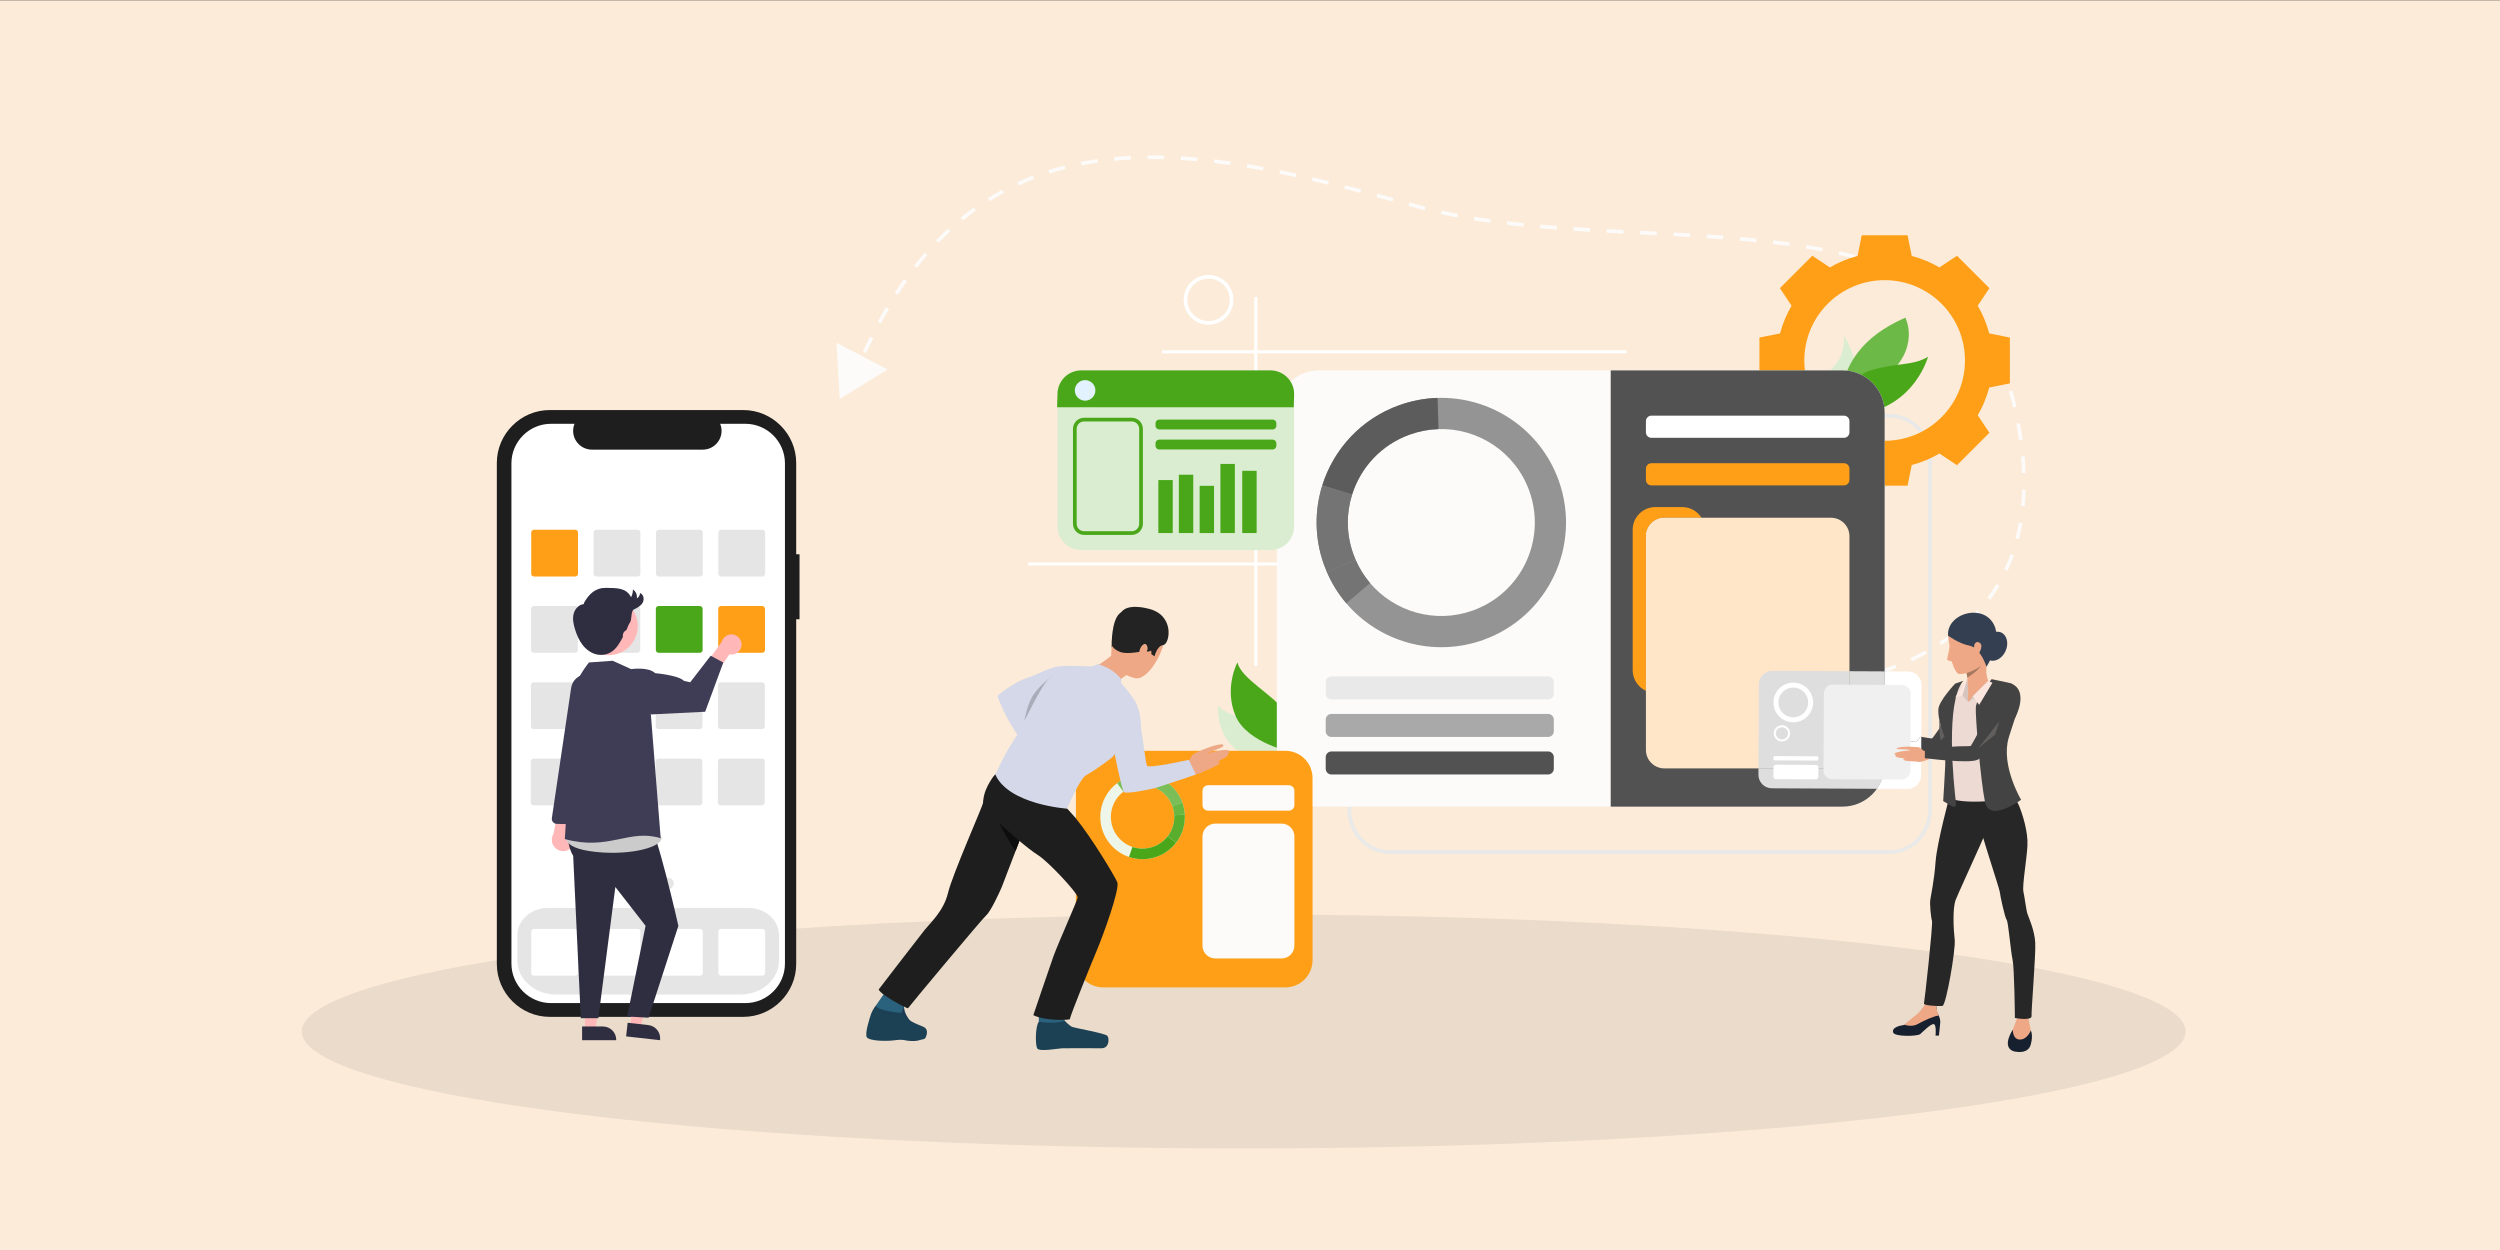 <?xml version="1.0" encoding="UTF-8" standalone="no"?>
<!DOCTYPE svg PUBLIC "-//W3C//DTD SVG 1.1//EN" "http://www.w3.org/Graphics/SVG/1.1/DTD/svg11.dtd">
<svg width="100%" height="100%" viewBox="0 0 900 450" version="1.1" xmlns="http://www.w3.org/2000/svg" xmlns:xlink="http://www.w3.org/1999/xlink" xml:space="preserve" xmlns:serif="http://www.serif.com/" style="fill-rule:evenodd;clip-rule:evenodd;stroke-linejoin:round;stroke-miterlimit:2;">
    <rect x="0" y="0" width="900" height="450" fill="#333333" stroke="none"/>
    <g transform="matrix(0.791,0,0,1,93.666,0)">
        <g id="Artboard1" transform="matrix(1.86,0,0,1.471,-118.46,-357.353)">
            <rect x="0" y="243" width="612" height="306" style="fill:rgb(251,235,216);"/>
        </g>
        <g transform="matrix(1.471,0,0,1.471,55.746,-357.353)">
            <ellipse cx="266.4" cy="495.363" rx="291.417" ry="28.627" style="fill-opacity:0.07;"/>
        </g>
        <g transform="matrix(2.26,0,0,1.787,273.607,-463.543)">
            <path d="M10.128,465.346C10.128,465.346 12.307,468.28 12.008,468.745C11.709,469.21 9.417,469.276 8.022,468.745C6.627,468.213 6.593,464.774 5.962,463.297C5.697,462.678 6.263,460.852 7.058,460.72C7.853,460.587 8.718,460.976 8.718,460.976C8.718,460.976 7.895,463.057 10.128,465.346Z" style="fill:rgb(29,59,84);fill-rule:nonzero;"/>
        </g>
        <g transform="matrix(2.26,0,0,1.787,273.607,-463.543)">
            <path d="M71.881,401.521C71.881,401.521 71.289,406.091 74.591,409.601C77.894,413.11 85.34,411.859 85.34,411.859C85.34,411.859 84.109,407.712 81.408,406.003C78.709,404.293 73.406,403.705 71.881,401.521Z" style="fill:rgb(219,237,209);fill-rule:nonzero;"/>
        </g>
        <g transform="matrix(2.26,0,0,1.787,273.607,-463.543)">
            <path d="M75.723,392.854C75.723,392.854 73.001,397.978 75.339,403.578C77.678,409.176 87.008,410.999 87.008,410.999C87.008,410.999 87.393,405.564 84.967,402.355C82.543,399.144 76.553,396.102 75.723,392.854Z" style="fill:rgb(74,167,26);fill-rule:nonzero;"/>
        </g>
        <g transform="matrix(2.26,0,0,1.787,273.607,-463.543)">
            <path d="M197.857,326.973C197.857,326.973 202.484,333.993 198.581,337.722C194.677,341.451 194.217,337.287 194.217,337.287C194.217,337.287 192.129,337.424 196.28,332.674C198.238,330.435 197.857,326.973 197.857,326.973Z" style="fill:rgb(219,237,209);fill-rule:nonzero;"/>
        </g>
        <g transform="matrix(2.26,0,0,1.787,273.607,-463.543)">
            <path d="M210.246,323.39C210.246,323.39 213.547,329.766 205.778,335.741C198.01,341.715 198.048,345.832 198.048,345.832C198.048,345.832 192.58,331.055 210.246,323.39Z" style="fill:rgb(109,185,72);fill-rule:nonzero;"/>
        </g>
        <g transform="matrix(2.26,0,0,1.787,273.607,-463.543)">
            <path d="M197.053,343.114C194.1,343.032 198.425,335.535 203.233,334.014C208.041,332.492 211.881,333.125 214.807,331.265C214.806,331.264 211.591,343.519 197.053,343.114Z" style="fill:rgb(74,167,26);fill-rule:nonzero;"/>
        </g>
        <g transform="matrix(2.26,0,0,1.787,273.607,-463.543)">
            <rect x="79.125" y="319.228" width="0.621" height="74.309" style="fill:white;"/>
        </g>
        <g transform="matrix(2.26,0,0,1.787,273.607,-463.543)">
            <rect x="33.588" y="372.696" width="51.301" height="0.621" style="fill:white;"/>
        </g>
        <g transform="matrix(2.26,0,0,1.787,273.607,-463.543)">
            <path d="M106.385,343.527C102.121,343.527 98.651,347.166 98.651,351.639L98.651,422.551C98.651,427.024 102.12,430.664 106.385,430.664L207.102,430.664C211.366,430.664 214.836,427.024 214.836,422.551L214.836,351.639C214.836,347.167 211.367,343.527 207.102,343.527L106.385,343.527ZM207.102,431.409L106.385,431.409C101.71,431.409 97.906,427.436 97.906,422.551L97.906,351.639C97.906,346.755 101.71,342.782 106.385,342.782L207.102,342.782C211.778,342.782 215.581,346.755 215.581,351.639L215.581,422.551C215.581,427.436 211.778,431.409 207.102,431.409Z" style="fill:rgb(233,233,233);fill-rule:nonzero;"/>
        </g>
        <g transform="matrix(2.26,0,0,1.787,273.607,-463.543)">
            <path d="M60.969,291.471C60.128,291.448 59.285,291.436 58.465,291.436C58.186,291.436 57.907,291.437 57.629,291.44L57.622,290.695C57.902,290.692 58.184,290.691 58.465,290.691C59.293,290.691 60.142,290.703 60.99,290.726L60.969,291.471ZM50.962,291.778L50.892,291.036C51.99,290.932 53.121,290.851 54.254,290.794L54.291,291.539C53.17,291.595 52.05,291.675 50.962,291.778ZM67.642,291.873C66.518,291.771 65.397,291.685 64.308,291.619L64.353,290.874C65.45,290.941 66.579,291.027 67.709,291.13L67.642,291.873ZM74.285,292.659C73.166,292.499 72.05,292.352 70.968,292.224L71.056,291.483C72.144,291.612 73.266,291.76 74.391,291.921L74.285,292.659ZM44.358,292.727L44.215,291.995C45.301,291.782 46.42,291.593 47.542,291.433L47.647,292.171C46.538,292.329 45.431,292.516 44.358,292.727ZM80.89,293.753C79.776,293.546 78.667,293.35 77.593,293.172L77.715,292.437C78.794,292.616 79.908,292.812 81.026,293.02L80.89,293.753ZM37.902,294.371L37.677,293.66C38.735,293.324 39.826,293.013 40.921,292.735L41.105,293.457C40.025,293.732 38.948,294.04 37.902,294.371ZM87.453,295.088C86.344,294.844 85.242,294.611 84.177,294.394L84.326,293.663C85.394,293.881 86.501,294.115 87.613,294.359L87.453,295.088ZM93.979,296.608C92.871,296.336 91.774,296.074 90.72,295.828L90.889,295.102C91.945,295.349 93.045,295.611 94.156,295.884L93.979,296.608ZM31.697,296.77L31.386,296.093C32.399,295.627 33.445,295.185 34.495,294.779L34.764,295.475C33.728,295.874 32.697,296.309 31.697,296.77ZM100.476,298.261C99.359,297.967 98.267,297.685 97.231,297.421L97.415,296.699C98.454,296.964 99.547,297.247 100.666,297.541L100.476,298.261ZM25.846,299.934L25.45,299.302C26.4,298.706 27.381,298.134 28.366,297.601L28.72,298.257C27.75,298.783 26.783,299.346 25.846,299.934ZM106.952,300C105.876,299.706 104.796,299.413 103.716,299.122L103.91,298.403C104.992,298.693 106.072,298.987 107.149,299.281L106.952,300ZM113.428,301.768C112.94,301.643 112.452,301.512 111.973,301.38L110.187,300.887L110.385,300.168L112.172,300.661C112.645,300.792 113.13,300.921 113.614,301.045L113.428,301.768ZM120.004,303.218C118.881,303.007 117.771,302.781 116.705,302.547L116.865,301.819C117.923,302.052 119.025,302.275 120.141,302.485L120.004,303.218ZM20.446,303.819L19.973,303.242C20.843,302.529 21.744,301.838 22.649,301.186L23.085,301.791C22.192,302.433 21.305,303.116 20.446,303.819ZM126.648,304.286C125.513,304.131 124.392,303.964 123.32,303.792L123.438,303.056C124.506,303.227 125.619,303.392 126.75,303.547L126.648,304.286ZM133.329,305.072C132.187,304.957 131.063,304.835 129.985,304.71L130.072,303.969C131.146,304.095 132.266,304.216 133.402,304.33L133.329,305.072ZM140.027,305.654C138.876,305.567 137.749,305.477 136.677,305.384L136.741,304.641C137.811,304.733 138.935,304.824 140.084,304.91L140.027,305.654ZM146.733,306.099C145.55,306.029 144.454,305.96 143.379,305.89L143.427,305.146C144.501,305.217 145.596,305.285 146.775,305.355L146.733,306.099ZM153.45,306.465C152.327,306.407 151.206,306.349 150.086,306.288L150.126,305.543C151.246,305.604 152.366,305.662 153.487,305.72L153.45,306.465ZM160.162,306.804C159.098,306.75 158.034,306.696 156.969,306.642L156.809,306.635L156.846,305.89L157.005,305.898C158.071,305.952 159.135,306.005 160.199,306.06L160.162,306.804ZM166.851,307.168C165.74,307.103 164.625,307.04 163.509,306.98L163.549,306.235C164.666,306.296 165.781,306.358 166.893,306.424L166.851,307.168ZM173.543,307.612C172.48,307.532 171.355,307.453 170.199,307.377L170.247,306.633C171.406,306.71 172.534,306.789 173.599,306.869L173.543,307.612ZM180.224,308.193C179.152,308.085 178.029,307.98 176.887,307.881L176.952,307.138C178.098,307.237 179.224,307.343 180.299,307.451L180.224,308.193ZM15.555,308.333L15.018,307.816C15.803,307.003 16.613,306.21 17.428,305.456L17.935,306.004C17.13,306.747 16.329,307.531 15.555,308.333ZM186.877,308.981C185.807,308.833 184.689,308.691 183.555,308.557L183.642,307.816C184.781,307.951 185.904,308.094 186.979,308.242L186.877,308.981ZM193.484,310.056C192.42,309.854 191.311,309.659 190.188,309.477L190.308,308.741C191.437,308.924 192.554,309.12 193.623,309.324L193.484,310.056ZM200.006,311.52C198.96,311.245 197.868,310.98 196.758,310.732L196.921,310.004C198.04,310.254 199.141,310.521 200.196,310.799L200.006,311.52ZM11.189,313.367L10.601,312.908C11.297,312.017 12.018,311.141 12.742,310.305L13.306,310.793C12.59,311.62 11.877,312.485 11.189,313.367ZM206.376,313.501C205.361,313.13 204.297,312.773 203.215,312.437L203.436,311.725C204.529,312.064 205.605,312.426 206.632,312.801L206.376,313.501ZM212.481,316.146C211.52,315.654 210.508,315.178 209.471,314.731L209.766,314.047C210.817,314.501 211.845,314.983 212.821,315.482L212.481,316.146ZM7.332,318.806L6.705,318.402C7.318,317.451 7.953,316.512 8.591,315.611L9.2,316.042C8.568,316.934 7.94,317.864 7.332,318.806ZM218.14,319.606C217.266,318.968 216.337,318.349 215.381,317.766L215.769,317.129C216.743,317.723 217.688,318.354 218.579,319.004L218.14,319.606ZM223.097,323.972C222.353,323.178 221.555,322.405 220.724,321.676L221.216,321.116C222.065,321.862 222.88,322.651 223.64,323.462L223.097,323.972ZM3.944,324.557L3.288,324.203C3.825,323.206 4.381,322.219 4.94,321.269L5.583,321.647C5.028,322.589 4.477,323.568 3.944,324.557ZM227.107,329.211C226.528,328.275 225.898,327.361 225.234,326.492L225.826,326.039C226.506,326.927 227.151,327.863 227.742,328.82L227.107,329.211ZM0.977,330.541L0.299,330.232C0.768,329.202 1.254,328.18 1.743,327.193L2.411,327.523C1.926,328.503 1.443,329.519 0.977,330.541ZM230.03,335.131C229.63,334.093 229.185,333.074 228.706,332.102L229.374,331.772C229.863,332.765 230.318,333.805 230.724,334.863L230.03,335.131ZM231.911,341.49C231.82,341.088 231.724,340.681 231.626,340.278C231.461,339.597 231.281,338.921 231.089,338.267L231.804,338.057C231.999,338.722 232.183,339.41 232.351,340.102C232.449,340.508 232.546,340.919 232.638,341.325L231.911,341.49ZM233.128,348.054C232.978,346.977 232.795,345.868 232.589,344.76L233.321,344.623C233.529,345.742 233.713,346.862 233.866,347.95L233.128,348.054ZM233.725,354.694C233.686,353.609 233.615,352.49 233.514,351.367L234.257,351.3C234.36,352.437 234.432,353.57 234.47,354.668L233.725,354.694ZM234.282,361.415L233.54,361.344C233.643,360.265 233.711,359.149 233.74,358.026L234.486,358.046C234.456,359.185 234.387,360.318 234.282,361.415ZM233.122,368.06L232.401,367.872C232.675,366.822 232.91,365.732 233.101,364.632L233.836,364.759C233.64,365.88 233.402,366.99 233.122,368.06ZM230.831,374.412L230.156,374.094C230.622,373.107 231.047,372.078 231.423,371.037L232.124,371.289C231.742,372.353 231.307,373.404 230.831,374.412ZM227.36,380.209L226.761,379.765C227.418,378.881 228.036,377.956 228.6,377.014L229.241,377.397C228.663,378.36 228.03,379.306 227.36,380.209ZM222.828,385.223L222.324,384.674C223.143,383.922 223.929,383.131 224.66,382.323L225.213,382.823C224.466,383.649 223.664,384.456 222.828,385.223ZM217.478,389.353L217.071,388.728C218.011,388.117 218.924,387.471 219.784,386.808L220.238,387.399C219.363,388.073 218.434,388.731 217.478,389.353ZM211.562,392.629L211.245,391.954C212.264,391.475 213.263,390.965 214.215,390.44L214.575,391.092C213.609,391.626 212.595,392.143 211.562,392.629ZM205.291,395.147L205.05,394.443C206.118,394.079 207.172,393.69 208.183,393.284L208.46,393.976C207.437,394.385 206.371,394.78 205.291,395.147ZM198.813,397.019L198.638,396.295C199.732,396.03 200.819,395.742 201.865,395.442L202.072,396.157C201.014,396.462 199.918,396.752 198.813,397.019ZM192.21,398.353L192.089,397.618C193.2,397.434 194.306,397.233 195.38,397.017L195.527,397.747C194.445,397.965 193.329,398.169 192.21,398.353ZM185.528,399.231L185.453,398.489C186.571,398.377 187.69,398.248 188.778,398.105L188.875,398.844C187.78,398.989 186.653,399.118 185.528,399.231ZM161.987,399.415C159.878,399.242 158.641,399.08 158.628,399.078L158.725,398.34C158.737,398.341 159.959,398.502 162.047,398.672L161.987,399.415ZM178.807,399.713L178.774,398.968C179.895,398.918 181.02,398.852 182.118,398.774L182.172,399.518C181.065,399.597 179.934,399.663 178.807,399.713ZM168.706,399.784C167.582,399.751 166.45,399.703 165.345,399.643L165.385,398.899C166.485,398.959 167.61,399.006 168.729,399.04L168.706,399.784ZM172.826,399.845C172.572,399.845 172.321,399.844 172.071,399.842L172.075,399.097C173.173,399.103 174.316,399.096 175.425,399.075L175.44,399.82C174.576,399.837 173.696,399.845 172.826,399.845Z" style="fill:rgb(252,251,250);fill-rule:nonzero;"/>
        </g>
        <g transform="matrix(2.26,0,0,1.787,273.607,-463.543)">
            <path d="M206.07,348.193C197.135,348.193 189.892,340.95 189.892,332.015C189.892,323.08 197.135,315.837 206.07,315.837C215.005,315.837 222.248,323.08 222.248,332.015C222.248,340.95 215.006,348.193 206.07,348.193ZM227.125,326.561C226.613,324.58 225.828,322.709 224.814,320.988L227.167,317.449L220.638,310.92L217.099,313.273C215.379,312.259 213.508,311.474 211.526,310.962L210.688,306.799L201.454,306.799L200.616,310.962C198.635,311.474 196.763,312.259 195.043,313.273L191.504,310.92L188.239,314.185L184.974,317.449L187.327,320.988C186.313,322.708 185.528,324.58 185.016,326.561L180.853,327.399L180.853,336.633L185.016,337.471C185.528,339.453 186.313,341.324 187.327,343.044L184.974,346.583L191.503,353.112L195.042,350.759C196.762,351.774 198.634,352.559 200.615,353.07L201.453,357.233L210.687,357.233L211.525,353.07C213.506,352.559 215.377,351.773 217.098,350.759L220.637,353.112L223.902,349.847L227.166,346.582L224.813,343.043C225.828,341.323 226.612,339.452 227.124,337.47L231.287,336.632L231.287,327.398L227.125,326.561Z" style="fill:rgb(255,159,23);fill-rule:nonzero;"/>
        </g>
        <g transform="matrix(2.26,0,0,1.787,273.607,-463.543)">
            <path d="M206.07,342.5L206.07,413.412C206.07,418.098 202.272,421.898 197.585,421.898L92.151,421.898C87.464,421.898 83.665,418.098 83.665,413.412L83.665,342.5C83.665,337.813 87.464,334.016 92.151,334.016L197.584,334.016C202.271,334.016 206.07,337.814 206.07,342.5Z" style="fill:rgb(252,251,250);fill-rule:nonzero;"/>
        </g>
        <g transform="matrix(2.26,0,0,1.787,273.607,-463.543)">
            <path d="M123.132,382.389C115.549,385.102 107.374,382.654 102.448,376.863C101.274,375.483 100.284,373.912 99.531,372.176C99.365,371.792 99.21,371.401 99.067,371.002C97.634,366.995 97.641,362.822 98.822,359.052C100.525,353.61 104.671,349.004 110.453,346.936C112.362,346.253 114.308,345.898 116.229,345.839C124.167,345.6 131.7,350.441 134.519,358.322C138.019,368.114 132.921,378.888 123.132,382.389ZM140.434,356.208C136.675,345.697 126.629,339.241 116.041,339.559C113.477,339.636 110.883,340.11 108.336,341.021C100.624,343.779 95.094,349.922 92.822,357.18C91.247,362.209 91.237,367.774 93.148,373.12C93.338,373.651 93.545,374.174 93.767,374.685C94.773,377 96.092,379.095 97.659,380.936C104.229,388.661 115.132,391.925 125.247,388.309C138.305,383.637 145.104,369.266 140.434,356.208Z" style="fill:rgb(148,148,148);fill-rule:nonzero;"/>
        </g>
        <g transform="matrix(2.26,0,0,1.787,273.607,-463.543)">
            <path d="M98.821,359.053L92.823,357.18C95.094,349.922 100.625,343.779 108.337,341.021C110.884,340.11 113.478,339.636 116.042,339.559L116.229,345.841C114.308,345.9 112.362,346.255 110.453,346.938C104.67,349.005 100.524,353.611 98.821,359.053Z" style="fill:rgb(92,92,92);fill-rule:nonzero;"/>
        </g>
        <g transform="matrix(2.26,0,0,1.787,273.607,-463.543)">
            <path d="M99.53,372.176L93.768,374.684C93.546,374.173 93.34,373.65 93.149,373.119C91.238,367.774 91.248,362.208 92.823,357.179L98.821,359.052C97.641,362.822 97.633,366.994 99.066,371.002C99.209,371.401 99.364,371.793 99.53,372.176Z" style="fill:rgb(116,116,116);fill-rule:nonzero;"/>
        </g>
        <g transform="matrix(2.26,0,0,1.787,273.607,-463.543)">
            <path d="M97.66,380.935C96.093,379.094 94.773,377 93.768,374.684L99.53,372.176C100.283,373.912 101.274,375.483 102.447,376.863L97.66,380.935Z" style="fill:rgb(116,116,116);fill-rule:nonzero;"/>
        </g>
        <g transform="matrix(2.26,0,0,1.787,273.607,-463.543)">
            <path d="M206.07,342.5L206.07,413.412C206.07,418.098 202.272,421.898 197.585,421.898L150.906,421.898L150.906,334.015L197.585,334.015C202.271,334.016 206.07,337.814 206.07,342.5Z" style="fill:rgb(82,82,82);fill-rule:nonzero;"/>
        </g>
        <g transform="matrix(2.26,0,0,1.787,273.607,-463.543)">
            <path d="M197.875,347.6L159.101,347.6C158.49,347.6 157.994,347.105 157.994,346.494L157.994,344.242C157.994,343.631 158.49,343.135 159.101,343.135L197.875,343.135C198.486,343.135 198.982,343.631 198.982,344.242L198.982,346.494C198.982,347.105 198.486,347.6 197.875,347.6Z" style="fill:white;fill-rule:nonzero;"/>
        </g>
        <g transform="matrix(2.26,0,0,1.787,273.607,-463.543)">
            <path d="M197.875,357.18L159.101,357.18C158.49,357.18 157.994,356.684 157.994,356.073L157.994,353.821C157.994,353.21 158.49,352.714 159.101,352.714L197.875,352.714C198.486,352.714 198.982,353.21 198.982,353.821L198.982,356.073C198.982,356.684 198.486,357.18 197.875,357.18Z" style="fill:rgb(255,159,23);fill-rule:nonzero;"/>
        </g>
        <g transform="matrix(2.26,0,0,1.787,273.607,-463.543)">
            <path d="M195.26,414.196L161.717,414.196C159.661,414.196 157.995,412.53 157.995,410.474L157.995,367.422C157.995,365.366 159.661,363.7 161.717,363.7L195.26,363.7C197.316,363.7 198.982,365.367 198.982,367.422L198.982,410.474C198.982,412.53 197.315,414.196 195.26,414.196Z" style="fill:rgb(255,230,200);fill-rule:nonzero;"/>
        </g>
        <g transform="matrix(2.26,0,0,1.787,273.607,-463.543)">
            <path d="M157.994,398.561C156.42,397.837 155.326,396.248 155.326,394.401L155.326,366.126C155.326,363.599 157.375,361.55 159.902,361.55L165.305,361.55C166.94,361.55 168.375,362.408 169.184,363.698L161.715,363.698C159.659,363.698 157.993,365.365 157.993,367.42L157.994,398.561Z" style="fill:rgb(255,159,23);fill-rule:nonzero;"/>
        </g>
        <g transform="matrix(2.26,0,0,1.787,273.607,-463.543)">
            <path d="M165.306,398.977L159.903,398.977C159.222,398.977 158.576,398.828 157.994,398.562L157.994,367.422C157.994,365.366 159.66,363.7 161.716,363.7L169.185,363.7C169.626,364.404 169.881,365.235 169.881,366.128L169.881,394.403C169.882,396.928 167.833,398.977 165.306,398.977Z" style="fill:rgb(255,230,200);fill-rule:nonzero;"/>
        </g>
        <g transform="matrix(2.26,0,0,1.787,273.607,-463.543)">
            <rect x="60.545" y="329.956" width="93.541" height="0.622" style="fill:white;"/>
        </g>
        <g transform="matrix(2.26,0,0,1.787,273.607,-463.543)">
            <path d="M69.913,315.537C67.559,315.537 65.644,317.451 65.644,319.805C65.644,322.158 67.559,324.073 69.913,324.073C72.266,324.073 74.181,322.158 74.181,319.805C74.181,317.451 72.267,315.537 69.913,315.537ZM69.913,324.819C67.148,324.819 64.899,322.57 64.899,319.805C64.899,317.04 67.148,314.791 69.913,314.791C72.677,314.791 74.927,317.04 74.927,319.805C74.927,322.57 72.678,324.819 69.913,324.819Z" style="fill:white;fill-rule:nonzero;"/>
        </g>
        <g transform="matrix(2.26,0,0,1.787,273.607,-463.543)">
            <path d="M56.476,381.952C56.476,381.952 61.159,382.788 61.201,386.755C61.242,390.721 57.614,396.465 55.255,396.04C52.897,395.615 50.214,393.522 50.305,391.109C50.396,388.696 51.065,385.526 52.152,383.787C53.239,382.047 55.168,381.866 56.476,381.952Z" style="fill:rgb(238,168,134);fill-rule:nonzero;"/>
        </g>
        <g transform="matrix(2.26,0,0,1.787,273.607,-463.543)">
            <path d="M50.468,389.272C50.468,389.272 50.477,390.081 52.088,390.722C53.699,391.364 56.658,390.466 57.402,390.615C58.145,390.764 58.365,390.406 58.365,390.406L58.417,391.198L59.047,391.626C59.047,391.626 59.489,389.519 60.812,389.335C62.135,389.151 63.238,383.103 57.532,381.959C57.532,381.959 53.308,380.811 52.218,382.955C51.127,385.097 50.264,387.763 50.468,389.272Z" style="fill:rgb(35,35,35);fill-rule:nonzero;"/>
        </g>
        <g transform="matrix(1.86,0,0,1.471,-118.46,-357.353)">
            <path d="M314.532,426.678C318.207,426.678 321.187,429.658 321.187,433.334L321.187,477.924C321.187,481.598 318.207,484.578 314.532,484.578L269.944,484.578C266.269,484.578 263.288,481.598 263.288,477.924L263.288,433.334C263.288,429.659 266.268,426.678 269.944,426.678L314.532,426.678ZM320.67,440.216L320.677,440.217L320.67,440.216ZM320.387,440.153C320.439,440.165 320.49,440.177 320.541,440.188C320.499,440.178 320.457,440.169 320.415,440.159L320.387,440.153ZM319.903,440.025C320.014,440.058 320.125,440.088 320.238,440.116C320.125,440.088 320.013,440.058 319.903,440.025ZM319.669,439.955C319.704,439.966 319.739,439.977 319.774,439.988L319.747,439.979C319.721,439.972 319.695,439.963 319.669,439.955ZM319.638,439.945L319.663,439.953L319.638,439.945L319.614,439.938L319.638,439.945ZM319.508,439.903C319.541,439.914 319.574,439.925 319.607,439.935C319.574,439.925 319.542,439.914 319.508,439.903ZM319.026,439.728C319.106,439.759 319.186,439.79 319.267,439.819C319.187,439.79 319.106,439.759 319.026,439.728ZM318.93,439.69L318.96,439.702L318.93,439.69ZM318.808,439.64C318.843,439.654 318.877,439.669 318.913,439.683C318.878,439.669 318.842,439.655 318.808,439.64ZM318.651,439.573C318.671,439.582 318.691,439.591 318.711,439.599L318.678,439.585L318.651,439.573ZM317.913,439.215C317.957,439.239 318.001,439.262 318.045,439.284C318.009,439.266 317.974,439.247 317.938,439.228L317.913,439.215ZM317.606,439.043C317.642,439.064 317.679,439.085 317.715,439.106L317.691,439.092C317.662,439.076 317.633,439.06 317.606,439.043ZM317.568,439.022L317.52,438.994C317.536,439.003 317.552,439.012 317.568,439.022ZM317.389,438.915C317.414,438.93 317.438,438.944 317.462,438.959C317.438,438.944 317.414,438.93 317.389,438.915ZM317.28,438.846C317.288,438.851 317.296,438.856 317.304,438.861C317.295,438.856 317.288,438.851 317.28,438.846ZM317.123,438.745C317.159,438.769 317.196,438.792 317.232,438.816C317.196,438.792 317.159,438.769 317.123,438.745ZM316.882,438.582C316.905,438.598 316.928,438.614 316.951,438.63L316.928,438.614C316.92,438.609 316.912,438.603 316.905,438.598L316.882,438.582ZM316.529,438.325C316.573,438.359 316.619,438.393 316.664,438.426C316.619,438.393 316.574,438.359 316.529,438.325ZM316.426,438.246C316.44,438.256 316.453,438.267 316.466,438.277C316.454,438.267 316.44,438.256 316.426,438.246ZM316.326,438.166C316.35,438.185 316.374,438.204 316.398,438.223C316.375,438.204 316.35,438.185 316.326,438.166ZM315.999,437.892L315.978,437.874C316.067,437.952 316.158,438.028 316.249,438.103C316.165,438.034 316.081,437.963 315.999,437.892ZM315.823,437.735C315.857,437.766 315.892,437.798 315.926,437.828C315.892,437.798 315.857,437.766 315.823,437.735ZM315.527,437.453C315.592,437.518 315.659,437.582 315.726,437.645C315.665,437.588 315.606,437.531 315.546,437.472L315.527,437.453ZM315.215,437.132C315.264,437.185 315.314,437.237 315.364,437.289C315.314,437.237 315.264,437.185 315.215,437.132ZM315.083,436.987C315.095,437.001 315.108,437.015 315.12,437.029L315.102,437.008C315.096,437.001 315.09,436.994 315.083,436.987ZM314.727,436.566C314.781,436.633 314.835,436.699 314.89,436.765C314.835,436.699 314.781,436.633 314.727,436.566ZM314.601,436.406C314.632,436.446 314.664,436.487 314.696,436.526C314.67,436.493 314.644,436.461 314.618,436.427L314.601,436.406ZM314.152,435.775C314.222,435.881 314.293,435.986 314.367,436.089L314.351,436.067C314.283,435.971 314.216,435.874 314.152,435.775ZM314.114,435.718C314.122,435.73 314.13,435.742 314.138,435.754L314.13,435.741L314.114,435.718ZM313.936,435.432C313.96,435.471 313.984,435.51 314.008,435.549C313.988,435.518 313.969,435.487 313.951,435.456L313.936,435.432ZM313.764,435.136C313.771,435.148 313.778,435.16 313.784,435.173C313.778,435.161 313.771,435.148 313.764,435.136ZM313.259,434.096C313.271,434.125 313.283,434.154 313.296,434.184C313.287,434.164 313.279,434.143 313.27,434.123L313.259,434.096ZM313.173,433.886L313.163,433.859C313.18,433.903 313.198,433.947 313.215,433.991L313.204,433.964C313.194,433.939 313.184,433.912 313.173,433.886ZM313.071,433.614C313.082,433.644 313.093,433.673 313.104,433.702C313.093,433.673 313.082,433.644 313.071,433.614ZM313.022,433.474L313.033,433.504L313.022,433.474ZM312.95,433.256L312.96,433.287L312.95,433.256ZM312.901,433.097C312.91,433.126 312.919,433.155 312.928,433.184C312.918,433.155 312.909,433.126 312.901,433.097ZM312.854,432.936L312.846,432.909C312.856,432.946 312.867,432.982 312.878,433.019L312.87,432.992C312.864,432.974 312.858,432.955 312.854,432.936ZM312.744,432.517C312.747,432.527 312.749,432.537 312.751,432.548L312.744,432.517ZM312.665,432.155C312.675,432.203 312.685,432.252 312.695,432.299C312.684,432.251 312.675,432.203 312.665,432.155ZM312.518,431.181C312.52,431.2 312.522,431.218 312.524,431.237C312.522,431.219 312.52,431.2 312.518,431.181ZM310.809,428.494L310.753,428.494L310.809,428.494ZM310.894,428.494L310.922,428.494L310.894,428.494ZM311.416,428.488C311.267,428.491 311.115,428.493 310.959,428.495C311.134,428.494 311.304,428.491 311.47,428.487L311.416,428.488ZM310.435,428.492C310.449,428.493 310.463,428.493 310.476,428.493L310.435,428.492ZM310.2,428.487C310.269,428.489 310.338,428.49 310.406,428.492L310.377,428.491C310.328,428.49 310.279,428.489 310.23,428.488L310.2,428.487ZM309.906,428.478C309.994,428.481 310.083,428.484 310.17,428.486L310.141,428.485C310.063,428.484 309.985,428.481 309.906,428.478ZM311.782,428.477L311.731,428.478C311.679,428.48 311.627,428.481 311.575,428.483L311.523,428.484C311.61,428.482 311.697,428.48 311.782,428.477ZM309.843,428.476L309.892,428.477L309.843,428.476ZM309.795,428.474L309.833,428.475L309.795,428.474ZM309.597,428.465C309.658,428.468 309.719,428.47 309.78,428.473C309.719,428.471 309.658,428.468 309.597,428.465ZM309.412,428.455C309.443,428.457 309.474,428.458 309.504,428.46L309.473,428.458C309.453,428.457 309.433,428.456 309.412,428.455ZM312.324,428.451L312.284,428.453C312.313,428.452 312.342,428.45 312.371,428.448L312.324,428.451ZM308.438,428.377C308.693,428.404 308.945,428.425 309.195,428.442L309.164,428.44C308.935,428.424 308.704,428.405 308.47,428.381L308.438,428.377ZM307.797,428.299L307.764,428.295C307.968,428.323 308.172,428.348 308.374,428.37L308.406,428.373C308.205,428.352 308.001,428.328 307.797,428.299ZM307.345,428.231L307.329,428.228C307.345,428.231 307.361,428.233 307.377,428.236L307.345,428.231ZM306.665,428.106C306.718,428.117 306.771,428.128 306.825,428.138C306.782,428.13 306.74,428.121 306.697,428.113L306.665,428.106ZM306.6,428.093L306.632,428.1C306.622,428.097 306.611,428.095 306.6,428.093ZM306.148,427.991L306.116,427.983C306.17,427.997 306.223,428.009 306.277,428.022L306.309,428.029C306.256,428.016 306.202,428.004 306.148,427.991ZM305.96,427.943C305.991,427.951 306.021,427.959 306.052,427.967L306.02,427.959C306,427.954 305.98,427.948 305.96,427.943ZM305.891,427.925C305.91,427.93 305.928,427.935 305.947,427.94L305.924,427.934L305.891,427.925ZM305.827,427.908L305.795,427.9C305.806,427.903 305.816,427.906 305.827,427.908L305.859,427.917C305.849,427.914 305.838,427.912 305.827,427.908ZM305.455,427.804C305.488,427.814 305.521,427.823 305.554,427.833C305.52,427.823 305.487,427.813 305.455,427.804ZM305.223,427.732C305.292,427.754 305.362,427.776 305.431,427.796C305.372,427.778 305.313,427.761 305.254,427.742L305.223,427.732ZM304.692,427.549C304.795,427.587 304.899,427.624 305.003,427.659L304.972,427.649C304.888,427.62 304.805,427.591 304.722,427.561L304.692,427.549ZM304.564,427.5C304.596,427.513 304.629,427.525 304.661,427.537L304.63,427.525C304.608,427.517 304.586,427.509 304.564,427.5ZM304.349,427.415C304.395,427.434 304.442,427.452 304.489,427.471C304.442,427.453 304.395,427.434 304.349,427.415ZM303.795,427.17C303.842,427.192 303.889,427.214 303.936,427.236C303.889,427.214 303.842,427.192 303.795,427.17ZM303.504,427.024C303.595,427.072 303.686,427.117 303.779,427.162C303.687,427.117 303.596,427.072 303.504,427.024ZM303.292,426.909C303.353,426.942 303.413,426.976 303.474,427.008C303.413,426.976 303.352,426.943 303.292,426.909ZM303.249,426.886C303.254,426.889 303.259,426.891 303.263,426.894C303.258,426.891 303.253,426.888 303.249,426.886ZM303.182,426.848L303.197,426.857L303.182,426.848ZM303.122,426.813C303.14,426.823 303.157,426.833 303.176,426.844C303.163,426.836 303.149,426.829 303.137,426.822L303.122,426.813ZM321.1,440.295C321.033,440.284 320.965,440.273 320.899,440.26L320.87,440.255C320.956,440.271 321.042,440.286 321.129,440.3L321.1,440.295ZM318.573,439.538C318.482,439.498 318.392,439.456 318.302,439.413C318.4,439.46 318.499,439.505 318.598,439.55L318.573,439.538ZM317.863,439.188C317.854,439.183 317.846,439.178 317.838,439.174L317.813,439.16C317.838,439.174 317.863,439.187 317.887,439.201L317.863,439.188ZM315.487,437.414C315.452,437.379 315.416,437.343 315.381,437.307C315.423,437.349 315.465,437.392 315.507,437.433L315.487,437.414ZM315.177,437.091C315.183,437.098 315.19,437.105 315.196,437.111L315.177,437.091ZM314.567,436.361C314.511,436.287 314.455,436.211 314.4,436.136C314.461,436.22 314.522,436.302 314.584,436.383L314.567,436.361ZM312.831,432.853C312.824,432.828 312.817,432.804 312.811,432.779C312.821,432.813 312.829,432.847 312.839,432.881L312.831,432.853Z" style="fill:rgb(255,159,23);fill-rule:nonzero;"/>
        </g>
        <g transform="matrix(2.26,0,0,1.787,273.607,-463.543)">
            <path d="M87.153,338.79L87.153,365.434C87.153,368.07 85.016,370.208 82.379,370.208L44.275,370.208C41.639,370.208 39.501,368.071 39.501,365.434L39.501,338.79C39.501,336.153 41.638,334.016 44.275,334.016L82.379,334.016C85.016,334.016 87.153,336.153 87.153,338.79Z" style="fill:rgb(219,237,209);fill-rule:nonzero;"/>
        </g>
        <g transform="matrix(2.26,0,0,1.787,273.607,-463.543)">
            <path d="M86.086,422.71L69.816,422.71C69.198,422.71 68.697,422.209 68.697,421.591L68.697,418.704C68.697,418.086 69.198,417.584 69.816,417.584L86.086,417.584C86.704,417.584 87.206,418.086 87.206,418.704L87.206,421.591C87.206,422.209 86.705,422.71 86.086,422.71Z" style="fill:rgb(252,251,250);fill-rule:nonzero;"/>
        </g>
        <g transform="matrix(2.26,0,0,1.787,273.607,-463.543)">
            <path d="M84.629,452.482L71.275,452.482C69.851,452.482 68.697,451.327 68.697,449.905L68.697,427.893C68.697,426.47 69.851,425.316 71.275,425.316L84.629,425.316C86.052,425.316 87.207,426.471 87.207,427.893L87.207,449.905C87.206,451.327 86.052,452.482 84.629,452.482Z" style="fill:rgb(252,251,250);fill-rule:nonzero;"/>
        </g>
        <g transform="matrix(2.26,0,0,1.787,273.607,-463.543)">
            <path d="M50.247,423.887C50.274,421.847 51.254,420.043 52.759,418.894C53.855,418.057 55.228,417.567 56.714,417.585C59.445,417.62 61.753,419.365 62.633,421.789L62.634,421.792C62.843,422.368 62.972,422.983 63.007,423.623C63.014,423.764 63.017,423.907 63.015,424.051C62.997,425.494 62.5,426.818 61.679,427.877C60.494,429.405 58.632,430.379 56.549,430.352C55.861,430.343 55.201,430.226 54.583,430.017C52.033,429.156 50.211,426.727 50.247,423.887ZM53.901,432.036C54.724,432.315 55.606,432.471 56.522,432.483C59.3,432.519 61.784,431.221 63.365,429.184C64.46,427.772 65.122,426.004 65.146,424.079C65.149,423.887 65.145,423.697 65.135,423.508C65.089,422.653 64.917,421.831 64.637,421.061C63.463,417.829 60.384,415.502 56.742,415.454C54.78,415.429 52.964,416.069 51.51,417.167C49.478,418.699 48.152,421.12 48.117,423.86C48.069,427.645 50.498,430.885 53.901,432.036Z" style="fill:rgb(237,246,232);fill-rule:nonzero;"/>
        </g>
        <g transform="matrix(2.26,0,0,1.787,273.607,-463.543)">
            <path d="M61.679,427.878L63.364,429.184C61.784,431.221 59.3,432.519 56.522,432.484C55.605,432.472 54.724,432.315 53.901,432.037L54.584,430.017C55.201,430.226 55.862,430.343 56.55,430.352C58.632,430.38 60.494,429.406 61.679,427.878Z" style="fill:rgb(74,167,26);fill-rule:nonzero;"/>
        </g>
        <g transform="matrix(2.26,0,0,1.787,273.607,-463.543)">
            <path d="M63.007,423.623L65.135,423.507C65.145,423.696 65.149,423.886 65.146,424.078C65.122,426.002 64.46,427.77 63.364,429.183L61.679,427.877C62.5,426.818 62.996,425.493 63.015,424.051C63.017,423.907 63.014,423.765 63.007,423.623Z" style="fill:rgb(74,167,26);fill-opacity:0.9;fill-rule:nonzero;"/>
        </g>
        <g transform="matrix(2.26,0,0,1.787,273.607,-463.543)">
            <path d="M63.007,423.624C62.972,422.984 62.844,422.369 62.634,421.793L62.633,421.79L64.636,421.062C64.916,421.832 65.089,422.654 65.134,423.509L63.007,423.624Z" style="fill:rgb(74,167,26);fill-opacity:0.8;fill-rule:nonzero;"/>
        </g>
        <g transform="matrix(2.26,0,0,1.787,273.607,-463.543)">
            <path d="M51.51,417.167C52.964,416.069 54.779,415.429 56.742,415.454C60.384,415.502 63.463,417.829 64.637,421.061L62.635,421.793L62.634,421.79C61.753,419.365 59.445,417.62 56.715,417.586C55.229,417.568 53.856,418.058 52.76,418.895L51.51,417.167Z" style="fill:rgb(74,167,26);fill-opacity:0.7;fill-rule:nonzero;"/>
        </g>
        <g transform="matrix(-1.649,-0.68,2.254,-3.418,646.551,545.949)">
            <path d="M309.006,56.234L316.087,60.744L301.925,60.744L309.006,56.234Z" style="fill:rgb(252,251,250);fill-rule:nonzero;"/>
        </g>
        <g transform="matrix(2.26,0,0,1.787,273.607,-463.543)">
            <path d="M65.202,413.027C65.202,413.027 65.661,412.967 65.928,412.695C66.389,412.224 66.432,411.232 67.361,411.164C68.289,411.097 69.146,413.912 68.997,414.491C68.849,415.07 67.615,415.534 65.675,415.44C63.736,415.346 65.202,413.027 65.202,413.027Z" style="fill:rgb(238,168,134);fill-rule:nonzero;"/>
        </g>
        <g transform="matrix(2.26,0,0,1.787,273.607,-463.543)">
            <path d="M67.049,411.231C67.049,411.231 68.301,410.584 69.774,410.027C71.067,409.538 72.665,409.191 72.839,409.413C73.225,409.907 71.717,410.255 70.464,410.823C69.31,411.345 69.509,411.262 69.509,411.262C69.509,411.262 69.423,411.233 70.78,410.9C72.239,410.54 73.764,410.315 73.958,410.588C74.053,410.721 74.223,411.184 73.611,411.165C73.929,411.102 73.88,411.054 73.911,411.181C74.074,411.838 71.995,412.692 71.17,413.031C71.806,412.775 72.296,412.652 72.125,413.134C71.931,413.686 68.943,414.765 67.906,415.251C66.773,415.777 67.049,411.231 67.049,411.231Z" style="fill:rgb(238,168,134);fill-rule:nonzero;"/>
        </g>
        <g transform="matrix(2.26,0,0,1.787,273.607,-463.543)">
            <path d="M44.87,393.632C44.87,393.632 41.944,393.42 39.879,393.632C37.814,393.843 34.96,395.533 33.233,396.021C31.506,396.509 27.337,399.31 27.45,399.694C27.562,400.077 29.177,404.635 32.162,408.338C34.717,411.506 44.87,393.632 44.87,393.632Z" style="fill:rgb(212,216,232);fill-rule:nonzero;"/>
        </g>
        <g transform="matrix(2.26,0,0,1.787,273.607,-463.543)">
            <path d="M38.555,395.468C38.555,395.468 35.4,397.803 34.302,399.944C33.203,402.084 32.829,404.633 32.829,404.633L38.555,395.468Z" style="fill:rgb(169,173,186);fill-rule:nonzero;"/>
        </g>
        <g transform="matrix(2.26,0,0,1.787,273.607,-463.543)">
            <path d="M40.946,465.026C40.946,465.026 41.848,465.983 42.369,466.237C42.89,466.491 49.113,467.561 49.536,468.068C49.958,468.575 49.958,470.574 48.353,470.574C46.748,470.574 41.397,470.545 40.496,470.574C39.595,470.602 35.788,471.363 35.397,470.574C35.005,469.786 35.041,466.106 35.737,465.224C36.432,464.341 40.946,465.026 40.946,465.026Z" style="fill:rgb(28,65,84);fill-rule:nonzero;"/>
        </g>
        <g transform="matrix(2.26,0,0,1.787,273.607,-463.543)">
            <path d="M40.754,463.908L40.946,465.026C40.946,465.026 39.285,465.786 35.736,465.224L35.736,464.069L40.754,463.908Z" style="fill:rgb(42,97,125);fill-rule:nonzero;"/>
        </g>
        <g transform="matrix(2.26,0,0,1.787,273.607,-463.543)">
            <path d="M2.957,461.929C2.957,461.929 2.26,462.739 1.915,463.788C1.695,464.459 0.647,467.59 1.098,468.35C1.548,469.111 5.097,469.223 6.871,468.942C8.645,468.661 12.503,469.251 12.898,468.492C13.292,467.731 13.517,466.622 12.363,466.191C11.208,465.76 8.561,464.633 8.082,463.45C7.604,462.267 2.957,461.929 2.957,461.929Z" style="fill:rgb(28,65,84);fill-rule:nonzero;"/>
        </g>
        <g transform="matrix(2.26,0,0,1.787,273.607,-463.543)">
            <path d="M8.575,462.182L8.083,463.449C8.083,463.449 2.999,463.068 2.957,461.929L4.562,459.592L8.575,462.182Z" style="fill:rgb(42,97,125);fill-rule:nonzero;"/>
        </g>
        <g transform="matrix(2.26,0,0,1.787,273.607,-463.543)">
            <path d="M50.312,391.473C50.312,391.473 47.478,393.879 46.672,393.683C45.866,393.486 49.451,398.773 49.451,398.773C49.451,398.773 52.865,395.413 53.634,395.312C54.403,395.211 50.312,391.473 50.312,391.473Z" style="fill:rgb(238,168,134);fill-rule:nonzero;"/>
        </g>
        <g transform="matrix(2.26,0,0,1.787,273.607,-463.543)">
            <path d="M50.505,400.976C49.54,401.559 49.378,401.746 49.491,404.507C49.603,407.266 50.748,409.491 50.833,410.252C50.918,411.012 52.451,418.555 52.873,418.977C53.296,419.399 58.344,418.415 59.366,418.099C60.895,417.625 67.364,415.434 67.364,415.434L65.941,412.466C65.941,412.466 57.774,414.288 57.511,413.649C57.249,413.011 56.609,407.65 56.384,406.486C56.159,405.322 56.551,403.493 55.161,400.731C53.914,398.259 50.505,400.976 50.505,400.976Z" style="fill:rgb(212,216,232);fill-rule:nonzero;"/>
        </g>
        <g transform="matrix(2.26,0,0,1.787,273.607,-463.543)">
            <path d="M40.928,421.742C40.928,421.742 42.659,423.583 43.143,424.182C46.459,428.28 50.973,435.804 51.536,437.118C52.099,438.432 48.746,447.726 47.368,450.973C46.645,452.676 41.867,464.407 42.017,464.67C42.167,464.933 36.962,465.107 34.634,463.905C34.634,463.905 37.982,453.988 38.686,452.044C39.752,449.108 43.443,440.975 43.556,440.187C43.668,439.398 37.587,432.895 35.559,431.656C33.531,430.416 28.575,426.023 28.012,425.46C27.449,424.897 24.257,423.395 24.558,420.541C24.859,417.688 26.979,415.435 26.979,415.435L40.928,421.742Z" style="fill:rgb(30,30,30);fill-rule:nonzero;"/>
        </g>
        <g transform="matrix(2.26,0,0,1.787,273.607,-463.543)">
            <path d="M31.829,428.801C31.829,428.801 31.512,429.635 31.067,430.804C30.112,433.312 28.569,437.361 28.312,438.001C27.937,438.94 26.059,442.995 25.158,443.784C24.256,444.572 9.425,462.37 9.387,462.52C9.35,462.67 3.83,459.816 3.492,458.727C3.492,458.727 11.528,448.251 12.767,446.712C14.007,445.172 16.597,442.882 17.461,439.239C18.325,435.597 24.519,421.591 24.538,421.065C24.538,421.065 25.535,416.748 26.98,415.433C28.426,414.119 33.683,415.658 34.509,418.398C35.335,421.142 31.829,428.801 31.829,428.801Z" style="fill:rgb(30,30,30);fill-rule:nonzero;"/>
        </g>
        <g transform="matrix(2.26,0,0,1.787,273.607,-463.543)">
            <path d="M46.416,393.658L47.613,393.185C47.613,393.185 50.636,393.88 52.381,396.301L52.231,397.025C52.232,397.026 47.622,396.027 46.416,393.658Z" style="fill:rgb(212,216,232);fill-rule:nonzero;"/>
        </g>
        <g transform="matrix(2.26,0,0,1.787,273.607,-463.543)">
            <path d="M51.031,411.289C50.788,411.628 50.592,411.869 50.467,411.979C50.381,412.053 50.278,412.139 50.158,412.237L50.156,412.238L50.042,407.696C50.042,407.696 50.612,409.447 50.696,409.705C50.782,409.966 51.031,411.289 51.031,411.289Z" style="fill:rgb(169,173,186);fill-rule:nonzero;"/>
        </g>
        <g transform="matrix(2.26,0,0,1.787,273.607,-463.543)">
            <path d="M31.829,428.801C31.829,428.801 31.512,429.635 31.067,430.804C30.058,429.642 27.754,425.251 27.754,425.251C27.904,425.358 28.386,425.811 28.498,425.911C28.609,426.013 31.829,428.801 31.829,428.801Z" style="fill:rgb(13,13,13);fill-rule:nonzero;"/>
        </g>
        <g transform="matrix(2.26,0,0,1.787,273.607,-463.543)">
            <path d="M57.624,390.258C57.731,389.914 57.474,388.599 56.634,389.347C55.795,390.096 55.798,391.773 56.272,391.91C56.746,392.048 57.354,391.131 57.624,390.258Z" style="fill:rgb(238,168,134);fill-rule:nonzero;"/>
        </g>
        <g transform="matrix(2.26,0,0,1.787,273.607,-463.543)">
            <path d="M54.486,382.875C54.486,382.875 50.422,379.986 50.4,389.839L54.486,382.875Z" style="fill:rgb(35,35,35);fill-rule:nonzero;"/>
        </g>
        <g transform="matrix(2.26,0,0,1.787,273.607,-463.543)">
            <path d="M51.031,411.289C50.788,411.628 50.592,411.869 50.467,411.979C50.381,412.053 50.278,412.139 50.158,412.237L50.156,412.238C49.01,413.155 46.436,414.938 45.248,415.584C43.934,416.299 41.441,422.31 41.441,422.31C41.441,422.31 29.683,421.517 26.979,415.435C26.979,415.435 28.895,411.154 30.641,408.62C32.387,406.085 36.216,396.96 38.244,395.666C40.272,394.371 42.018,393.524 46.017,393.638C50.016,393.751 52.232,396.924 52.232,396.924C52.232,396.924 55.274,400.191 55.574,401.918C55.833,403.402 52.531,409.2 51.031,411.289Z" style="fill:rgb(212,216,232);fill-rule:nonzero;"/>
        </g>
        <g transform="matrix(2.26,0,0,1.787,273.607,-463.543)">
            <path d="M87.153,338.79L87.07,341.44L39.419,341.44L39.501,338.79C39.501,336.153 41.638,334.016 44.275,334.016L82.379,334.016C85.016,334.016 87.153,336.153 87.153,338.79Z" style="fill:rgb(74,167,26);fill-rule:nonzero;"/>
        </g>
        <g transform="matrix(2.26,0,0,1.787,273.607,-463.543)">
            <path d="M44.861,344.297C44.033,344.297 43.36,344.971 43.36,345.798L43.36,364.911C43.36,365.739 44.033,366.412 44.861,366.412L54.448,366.412C55.276,366.412 55.949,365.739 55.949,364.911L55.949,345.798C55.949,344.97 55.276,344.297 54.448,344.297L44.861,344.297ZM54.448,367.158L44.861,367.158C43.622,367.158 42.614,366.15 42.614,364.911L42.614,345.798C42.614,344.559 43.622,343.551 44.861,343.551L54.448,343.551C55.687,343.551 56.695,344.559 56.695,345.798L56.695,364.911C56.696,366.15 55.687,367.158 54.448,367.158Z" style="fill:rgb(74,167,26);fill-rule:nonzero;"/>
        </g>
        <g transform="matrix(2.26,0,0,1.787,273.607,-463.543)">
            <path d="M82.827,345.912L59.985,345.912C59.573,345.912 59.239,345.578 59.239,345.166L59.239,344.671C59.239,344.259 59.573,343.924 59.985,343.924L82.827,343.924C83.24,343.924 83.574,344.259 83.574,344.671L83.574,345.166C83.573,345.578 83.239,345.912 82.827,345.912Z" style="fill:rgb(74,167,26);fill-rule:nonzero;"/>
        </g>
        <g transform="matrix(2.26,0,0,1.787,273.607,-463.543)">
            <path d="M82.827,349.95L59.985,349.95C59.573,349.95 59.239,349.616 59.239,349.204L59.239,348.709C59.239,348.297 59.573,347.962 59.985,347.962L82.827,347.962C83.24,347.962 83.574,348.297 83.574,348.709L83.574,349.204C83.573,349.616 83.239,349.95 82.827,349.95Z" style="fill:rgb(74,167,26);fill-rule:nonzero;"/>
        </g>
        <g transform="matrix(2.26,0,0,1.787,273.607,-463.543)">
            <path d="M138.291,400.298L94.665,400.298C94.027,400.298 93.511,399.781 93.511,399.143L93.511,396.813C93.511,396.177 94.027,395.659 94.665,395.659L138.292,395.659C138.929,395.659 139.447,396.176 139.447,396.813L139.447,399.143C139.446,399.782 138.929,400.298 138.291,400.298Z" style="fill:rgb(233,233,233);fill-rule:nonzero;"/>
        </g>
        <g transform="matrix(2.26,0,0,1.787,273.607,-463.543)">
            <path d="M138.291,407.859L94.665,407.859C94.027,407.859 93.511,407.342 93.511,406.704L93.511,404.374C93.511,403.737 94.027,403.22 94.665,403.22L138.292,403.22C138.929,403.22 139.447,403.737 139.447,404.374L139.447,406.704C139.446,407.343 138.929,407.859 138.291,407.859Z" style="fill:rgb(169,169,169);fill-rule:nonzero;"/>
        </g>
        <g transform="matrix(2.26,0,0,1.787,273.607,-463.543)">
            <path d="M138.291,415.42L94.665,415.42C94.027,415.42 93.511,414.903 93.511,414.265L93.511,411.936C93.511,411.298 94.027,410.781 94.665,410.781L138.292,410.781C138.929,410.781 139.447,411.298 139.447,411.936L139.447,414.265C139.446,414.903 138.929,415.42 138.291,415.42Z" style="fill:rgb(82,82,82);fill-rule:nonzero;"/>
        </g>
        <g transform="matrix(2.26,0,0,1.787,273.607,-463.543)">
            <path d="M47.129,338.044C47.129,339.188 46.201,340.115 45.058,340.115C43.915,340.115 42.987,339.188 42.987,338.044C42.987,336.9 43.915,335.973 45.058,335.973C46.201,335.973 47.129,336.9 47.129,338.044Z" style="fill:rgb(227,242,255);fill-rule:nonzero;"/>
        </g>
        <g transform="matrix(2.26,0,0,1.787,284.171,-465.425)">
            <path d="M201.396,409.963C201.396,409.963 209.814,412.68 211.757,412.202C212.784,411.948 214.391,410.492 215.883,408.921C216.13,408.661 216.373,408.397 216.612,408.136C218.258,406.325 219.602,404.599 219.602,404.599C219.602,404.599 223.679,399.821 220.408,397.691C220.408,397.691 218.964,397.827 217.873,398.996C216.782,400.165 215.759,402.028 215.473,402.652C215.187,403.276 211.183,409.051 210.975,409.181C210.768,409.31 209.018,408.851 207.615,408.734C205.327,408.543 201.904,407.377 201.904,407.377L201.396,409.963Z" style="fill:rgb(67,67,67);fill-rule:nonzero;"/>
        </g>
        <g transform="matrix(2.26,0,0,1.787,273.607,-463.543)">
            <path d="M214.464,461.489C214.464,461.489 213.393,463.405 212.757,463.794C211.964,464.278 210.425,465.83 209.887,465.902C209.35,465.973 207.418,466.316 207.791,467.407C208.096,468.301 212.705,468.173 213.224,467.725C213.744,467.277 215.298,465.669 215.926,465.705C216.554,465.741 216.32,468.024 216.32,468.024L217.001,468.024C217.001,468.024 217.238,465.802 217.267,465.42C217.352,464.29 216.547,463.458 216.511,462.813C216.474,462.168 216.438,461.687 216.438,461.687L214.464,461.489Z" style="fill:rgb(22,32,46);fill-rule:nonzero;"/>
        </g>
        <g transform="matrix(2.26,0,0,1.787,273.607,-463.543)">
            <path d="M210.041,465.849C210.041,465.849 211.56,466.373 212.729,465.701C213.898,465.029 216.142,464.009 216.935,464.002C216.935,464.002 216.502,462.679 216.494,462.53C216.484,462.382 216.438,461.685 216.438,461.685L214.476,461.37C214.476,461.37 213.204,463.238 212.643,463.678C212.082,464.119 210.645,465.216 210.041,465.849Z" style="fill:rgb(238,168,134);fill-rule:nonzero;"/>
        </g>
        <g transform="matrix(2.26,0,0,1.787,273.607,-463.543)">
            <path d="M232.986,463.292C232.986,463.292 232.796,464.618 232.59,464.98C232.383,465.342 231.815,467.185 231.556,467.529C231.298,467.873 230.729,470.457 231.556,470.766C232.383,471.076 234.329,471.593 234.983,470.56C235.638,469.526 235.724,468.493 235.621,467.701C235.517,466.909 234.732,463.273 234.742,462.912C234.753,462.552 232.986,463.292 232.986,463.292Z" style="fill:rgb(238,168,134);fill-rule:nonzero;"/>
        </g>
        <g transform="matrix(2.26,0,0,1.787,273.607,-463.543)">
            <path d="M231.885,466.813C231.885,466.813 231.797,468.82 233.312,468.82C234.828,468.82 235.5,466.994 235.5,466.994C235.5,466.994 236.017,467.891 235.5,469.802C234.983,471.715 232.83,471.318 232.348,471.249C231.866,471.18 229.58,470.575 231.885,466.813Z" style="fill:rgb(22,32,46);fill-rule:nonzero;"/>
        </g>
        <g transform="matrix(2.26,0,0,1.787,273.607,-463.543)">
            <path d="M230.484,417.565C230.484,417.565 232.444,420.062 233.135,421.714C233.827,423.365 234.978,426.986 234.825,429.79C234.671,432.594 233.749,437.858 234.018,439.048C234.287,440.239 234.555,442.697 234.844,443.542C235.132,444.387 236.284,446.846 236.4,449.38C236.515,451.916 235.58,463.037 235.656,464.074C235.734,465.111 232.3,464.477 232.3,464.477C232.3,464.477 232.212,454.451 231.828,452.723C231.444,450.994 230.983,445.117 230.637,444.694C230.292,444.272 229.322,439.816 229.259,439.088C229.198,438.384 225.089,426.201 224.859,424.127C224.628,422.053 219.482,417.565 219.482,417.565C219.482,417.565 224.53,415.634 230.484,417.565Z" style="fill:rgb(39,39,39);fill-rule:nonzero;"/>
        </g>
        <g transform="matrix(2.26,0,0,1.787,273.607,-463.543)">
            <path d="M217.72,462.038C218.451,461.923 220.406,450.687 220.175,448.689C219.944,446.692 219.714,442.433 220.367,440.702C220.795,439.566 223.473,433.785 225.275,429.727C225.529,429.154 225.765,428.616 225.976,428.129C226.548,426.809 226.925,425.873 226.935,425.68C226.974,424.912 229.478,411.677 219.584,417.565C219.584,417.565 219.483,418.611 219.368,418.995C219.252,419.379 216.602,429.175 216.333,432.94C216.064,436.704 215.372,439.898 215.257,440.702C215.141,441.506 215.372,444.196 215.602,444.887C215.833,445.578 214.103,461.189 213.988,461.574C213.875,461.959 216.991,462.153 217.72,462.038Z" style="fill:rgb(39,39,39);fill-rule:nonzero;"/>
        </g>
        <g transform="matrix(2.26,0,0,1.787,273.607,-463.543)">
            <path d="M223.466,396.656C223.466,396.656 221.593,397.539 220.943,397.669C220.293,397.799 217.77,401.075 217.327,402.271C216.885,403.467 217.326,405.261 218.236,407.368C219.146,409.475 218.287,410.177 218.703,412.283C219.118,414.389 219.482,418.849 219.403,420.019C219.325,421.189 229.921,421.413 232.339,419.281C232.339,419.281 229.91,415.64 229.598,415.12C229.286,414.6 229.547,411.766 229.833,411.037C230.119,410.309 232.146,404.294 232.146,404.294C232.146,404.294 233.582,399.362 232.175,398.269C230.953,397.32 227.622,396.98 227.025,396.773C226.428,396.565 224.687,396.473 223.466,396.656Z" style="fill:rgb(237,218,211);fill-rule:nonzero;"/>
        </g>
        <g transform="matrix(2.26,0,0,1.787,273.607,-463.543)">
            <path d="M222.866,400.829L221.729,399.497L222.718,395.989C222.718,395.989 223.049,397.942 222.866,400.829Z" style="fill:rgb(214,197,190);fill-rule:nonzero;"/>
        </g>
        <g transform="matrix(2.26,0,0,1.787,273.607,-463.543)">
            <path d="M222.573,394.494C222.573,394.494 222.946,397.929 222.868,399.048C222.868,399.048 224.812,400.998 227.026,396.773C227.026,396.773 226.096,395.032 226.796,392.658C227.498,390.285 222.573,394.494 222.573,394.494Z" style="fill:rgb(238,168,134);fill-rule:nonzero;"/>
        </g>
        <g transform="matrix(2.26,0,0,1.787,273.607,-463.543)">
            <path d="M222.868,399.048L222.867,400.829L225.107,399.157L222.868,399.048Z" style="fill:rgb(238,168,134);fill-rule:nonzero;"/>
        </g>
        <g transform="matrix(2.26,0,0,1.787,273.607,-463.543)">
            <path d="M222.866,400.829L223.796,399.678L226.927,396.558L227.941,397.534L222.866,400.829Z" style="fill:rgb(214,197,190);fill-rule:nonzero;"/>
        </g>
        <g transform="matrix(2.26,0,0,1.787,273.012,-465.425)">
            <path d="M226.548,422.043C227.429,426.264 233.808,421.568 233.808,421.568C233.808,421.568 229.672,414.618 231.318,409.064L231.357,408.933C231.462,408.582 231.567,408.248 231.672,407.931L231.728,407.76C232.087,406.668 232.381,405.765 232.619,405.022L232.619,405.021C233.354,402.735 233.567,401.982 233.567,401.982C233.567,401.982 233.252,398.424 231.495,398.033C229.73,397.641 227.867,397.273 227.867,397.273C227.867,397.273 224.821,401.18 224.694,402.935C224.567,404.691 225.666,417.822 226.548,422.043Z" style="fill:rgb(67,67,67);fill-rule:nonzero;"/>
        </g>
        <g transform="matrix(2.26,0,0,1.787,273.012,-465.425)">
            <path d="M217.15,403.416C217.15,403.416 216.953,405.836 218.615,409.014C218.615,409.014 218.58,413.269 218.527,414.751C218.475,416.233 218.122,421.837 218.122,421.837L219.948,422.907C220.316,423.123 220.771,422.824 220.719,422.4C220.204,418.135 218.525,401.954 222.161,397.606L220.541,398.165C220.541,398.166 217.15,401.723 217.15,403.416Z" style="fill:rgb(67,67,67);fill-rule:nonzero;"/>
        </g>
        <g transform="matrix(2.26,0,0,1.787,273.607,-463.543)">
            <path d="M221.729,399.497L220.295,399.892L222.718,395.989L221.729,399.497Z" style="fill:rgb(250,230,222);fill-rule:nonzero;"/>
        </g>
        <g transform="matrix(2.26,0,0,1.787,273.607,-463.543)">
            <path d="M223.797,399.678L225.106,401.395L227.782,396.937L226.929,396.558L223.797,399.678Z" style="fill:rgb(250,230,222);fill-rule:nonzero;"/>
        </g>
        <g transform="matrix(2.26,0,0,1.787,273.607,-463.543)">
            <path d="M223.928,383.408C222.558,383.277 219.479,383.822 218.838,387.44C218.838,387.44 218.901,388.426 219.103,389.209C219.304,389.991 218.505,392.231 218.68,392.352C218.854,392.472 219.593,392.651 219.593,392.651C219.593,392.651 220.276,395.172 221.149,395.192C222.022,395.212 225.354,394.687 227.055,391.672C228.756,388.657 229.461,383.94 223.928,383.408Z" style="fill:rgb(238,168,134);fill-rule:nonzero;"/>
        </g>
        <g transform="matrix(2.26,0,0,1.787,273.607,-463.543)">
            <path d="M218.837,387.44C218.837,387.44 220.994,389.066 223.191,389.478C225.389,389.89 226.578,393.714 226.578,393.714C226.578,393.714 230.264,388.174 227.711,384.626C225.158,381.078 218.558,383.175 218.837,387.44Z" style="fill:rgb(52,64,82);fill-rule:nonzero;"/>
        </g>
        <g transform="matrix(2.26,0,0,1.787,273.607,-463.543)">
            <path d="M224.117,389.419C224.149,388.991 224.657,388.371 225.331,388.99C226.005,389.609 224.964,391.6 224.399,391.373C223.833,391.146 224.084,389.862 224.117,389.419Z" style="fill:rgb(238,168,134);fill-rule:nonzero;"/>
        </g>
        <g transform="matrix(2.26,0,0,1.787,273.607,-463.543)">
            <path d="M222.568,394.991C222.618,395.258 222.669,395.57 222.71,395.901C224.554,394.85 225.521,393.511 225.521,393.511C224.454,394.386 222.568,394.991 222.568,394.991Z" style="fill:rgb(167,120,96);fill-rule:nonzero;"/>
        </g>
        <g transform="matrix(2.26,0,0,1.787,273.607,-463.543)">
            <path d="M210.703,418.337L210.689,418.337L204.517,418.306C205.495,416.923 206.069,415.234 206.069,413.412L206.069,410.576C208.315,411.207 211.18,411.92 212.662,411.92C212.897,411.92 213.096,411.902 213.253,411.864C213.311,411.85 213.371,411.831 213.433,411.81L213.414,415.64C213.407,417.133 212.194,418.337 210.703,418.337ZM212.331,408.866C211.844,408.866 210.344,408.499 209.112,408.397C208.184,408.319 207.069,408.081 206.07,407.826L206.07,394.876C206.277,394.803 206.483,394.728 206.689,394.654L210.807,394.674C212.304,394.681 213.512,395.902 213.505,397.399L213.455,407.532C212.926,408.276 212.534,408.806 212.472,408.844C212.446,408.86 212.398,408.866 212.331,408.866Z" style="fill:white;fill-rule:nonzero;"/>
        </g>
        <g transform="matrix(2.26,0,0,1.787,273.607,-463.543)">
            <path d="M206.07,394.876L206.07,394.651L206.689,394.654C206.483,394.729 206.277,394.803 206.07,394.876Z" style="fill:rgb(220,234,246);fill-rule:nonzero;"/>
        </g>
        <g transform="matrix(2.26,0,0,1.787,273.607,-463.543)">
            <path d="M204.517,418.307L183.351,418.202C181.854,418.195 180.647,416.975 180.654,415.479L180.66,414.196L195.26,414.196C197.316,414.196 198.982,412.53 198.982,410.474L198.982,394.616L206.07,394.651L206.07,407.826C204.609,407.452 203.4,407.04 203.4,407.04L202.892,409.626C202.892,409.626 204.285,410.076 206.07,410.577L206.07,413.413C206.07,415.235 205.495,416.924 204.517,418.307Z" style="fill:rgb(222,222,222);fill-rule:nonzero;"/>
        </g>
        <g transform="matrix(2.26,0,0,1.787,273.607,-463.543)">
            <path d="M195.26,414.196L180.66,414.196L180.744,397.237C180.751,395.744 181.964,394.54 183.454,394.54L183.468,394.54L198.982,394.616L198.982,410.474C198.982,412.53 197.315,414.196 195.26,414.196Z" style="fill:rgb(222,222,222);fill-rule:nonzero;"/>
        </g>
        <g transform="matrix(2.26,0,0,1.787,273.607,-463.543)">
            <path d="M212.662,411.921C211.18,411.921 208.315,411.208 206.069,410.577C204.285,410.076 202.891,409.626 202.891,409.626L203.399,407.04C203.399,407.04 204.608,407.452 206.069,407.826C207.067,408.082 208.182,408.32 209.111,408.397C210.343,408.499 211.843,408.866 212.33,408.866C212.397,408.866 212.446,408.859 212.471,408.844C212.532,408.806 212.925,408.276 213.454,407.532L213.433,411.811C213.371,411.833 213.311,411.851 213.253,411.865C213.096,411.903 212.897,411.921 212.662,411.921Z" style="fill:white;fill-rule:nonzero;"/>
        </g>
        <g transform="matrix(2.26,0,0,1.787,273.607,-463.543)">
            <path d="M195.524,416.371L209.457,416.44C210.438,416.444 211.238,415.652 211.243,414.671L211.319,399.174C211.324,398.193 210.532,397.394 209.551,397.388L195.616,397.319C194.635,397.314 193.835,398.106 193.83,399.088L193.754,414.584C193.749,415.566 194.542,416.366 195.524,416.371Z" style="fill:rgb(240,240,240);fill-rule:nonzero;"/>
        </g>
        <g transform="matrix(2.26,0,0,1.787,273.607,-463.543)">
            <path d="M184.164,416.364L192.217,416.404C192.493,416.405 192.718,416.183 192.72,415.907L192.729,413.999C192.73,413.723 192.508,413.498 192.233,413.497L184.18,413.457C183.904,413.456 183.68,413.678 183.678,413.954L183.668,415.862C183.665,416.138 183.887,416.363 184.164,416.364Z" style="fill:white;fill-rule:nonzero;"/>
        </g>
        <g transform="matrix(2.26,0,0,1.787,273.607,-463.543)">
            <path d="M183.941,412.579L192.449,412.62C192.599,412.621 192.722,412.5 192.722,412.35L192.723,412.033C192.724,411.882 192.603,411.76 192.452,411.76L183.943,411.718C183.793,411.717 183.671,411.838 183.67,411.989L183.669,412.307C183.669,412.456 183.791,412.579 183.941,412.579Z" style="fill:white;fill-rule:nonzero;"/>
        </g>
        <g transform="matrix(2.26,0,0,1.787,273.607,-463.543)">
            <path d="M214.513,410.681C214.513,410.681 214.19,410.756 213.943,410.64C213.516,410.441 213.239,409.786 212.599,409.974C211.96,410.162 212.091,412.262 212.336,412.612C212.581,412.963 213.523,412.964 214.798,412.416C216.075,411.868 214.513,410.681 214.513,410.681Z" style="fill:rgb(238,168,134);fill-rule:nonzero;"/>
        </g>
        <g transform="matrix(2.26,0,0,1.787,273.607,-463.543)">
            <path d="M212.825,409.94C212.825,409.94 211.824,409.82 210.698,409.815C209.709,409.812 208.566,409.984 208.491,410.171C208.407,410.38 209.484,410.316 210.466,410.382C211.37,410.444 211.186,410.576 211.186,410.576C211.186,410.576 211.236,410.535 210.243,410.651C209.175,410.775 208.098,411.005 208.036,411.237C208.005,411.35 208.056,411.411 208.454,411.427C208.225,411.464 208.206,411.53 208.217,411.623C208.272,412.104 209.878,412.155 210.516,412.175C210.026,412.163 209.667,412.203 209.901,412.483C210.17,412.804 212.441,412.779 213.258,412.845C214.148,412.917 212.825,409.94 212.825,409.94Z" style="fill:rgb(238,168,134);fill-rule:nonzero;"/>
        </g>
        <g transform="matrix(2.26,0,0,1.787,273.607,-463.543)">
            <path d="M226.175,388.651C225.501,390.184 225.908,391.847 227.085,392.363C228.261,392.88 229.761,392.056 230.435,390.523C231.109,388.99 230.701,387.328 229.525,386.81C228.348,386.294 226.848,387.119 226.175,388.651Z" style="fill:rgb(52,64,82);fill-rule:nonzero;"/>
        </g>
        <g transform="matrix(2.26,0,0,1.787,273.012,-465.425)">
            <path d="M231.853,398.166C231.853,398.166 230.108,398.488 229.245,399.834C228.382,401.179 227.499,403.095 227.33,403.758C227.161,404.423 223.889,410.523 223.708,410.689C223.527,410.854 221.722,410.716 220.322,410.854C218.037,411.077 214.46,410.546 214.46,410.546L214.425,413.181C214.425,413.181 223.196,414.34 225.021,413.52C227.253,412.517 232.653,404.974 232.653,404.974C232.653,404.974 235.455,399.673 231.853,398.166Z" style="fill:rgb(67,67,67);fill-rule:nonzero;"/>
        </g>
        <g transform="matrix(2.26,0,0,1.787,262.448,-463.543)">
            <path d="M229.805,410.161L233.223,407.423C233.582,406.331 233.876,405.428 234.114,404.685C234.114,404.686 230.649,409.225 229.805,410.161Z" style="fill:rgb(98,94,94);fill-rule:nonzero;"/>
        </g>
        <g transform="matrix(2.26,0,0,1.787,273.607,-463.543)">
            <path d="M217.38,408.584C217.627,408.324 217.87,408.06 218.109,407.799C218.109,407.799 217.182,405.336 217.122,404.294C217.121,404.293 216.904,406.622 217.38,408.584Z" style="fill:rgb(98,94,94);fill-rule:nonzero;"/>
        </g>
        <g transform="matrix(2.26,0,0,1.787,273.607,-463.543)">
            <path d="M188.683,403.732C187.475,404.164 186.174,403.774 185.388,402.851C185.201,402.631 185.043,402.382 184.924,402.106C184.897,402.044 184.873,401.982 184.85,401.918C184.622,401.28 184.623,400.615 184.811,400.015C185.082,399.149 185.743,398.415 186.663,398.085C186.967,397.976 187.277,397.92 187.583,397.911C188.847,397.873 190.047,398.644 190.496,399.899C191.054,401.458 190.242,403.175 188.683,403.732ZM191.439,399.562C190.84,397.887 189.24,396.86 187.553,396.911C187.145,396.923 186.732,396.999 186.326,397.144C185.098,397.583 184.217,398.562 183.856,399.717C183.604,400.519 183.603,401.405 183.908,402.256C183.939,402.34 183.971,402.424 184.007,402.505C184.167,402.874 184.378,403.208 184.627,403.501C185.673,404.732 187.41,405.252 189.021,404.675C191.1,403.931 192.183,401.641 191.439,399.562Z" style="fill:white;fill-rule:nonzero;"/>
        </g>
        <g transform="matrix(2.26,0,0,1.787,273.607,-463.543)">
            <path d="M185.803,408.294C185.307,408.471 184.772,408.312 184.45,407.933C184.372,407.843 184.309,407.74 184.258,407.626L184.228,407.548C184.134,407.286 184.135,407.014 184.212,406.767C184.323,406.411 184.594,406.109 184.972,405.974C185.097,405.931 185.224,405.906 185.35,405.903C185.869,405.887 186.362,406.204 186.547,406.719C186.777,407.36 186.444,408.065 185.803,408.294ZM186.935,406.582C186.69,405.894 186.032,405.472 185.339,405.493C185.171,405.498 185.001,405.529 184.835,405.589C184.33,405.769 183.969,406.17 183.82,406.646C183.716,406.975 183.715,407.34 183.841,407.689L183.881,407.791C183.947,407.943 184.033,408.08 184.136,408.2C184.565,408.705 185.279,408.918 185.941,408.682C186.796,408.375 187.241,407.435 186.935,406.582Z" style="fill:white;fill-rule:nonzero;"/>
        </g>
        <g transform="matrix(2.26,0,0,1.787,273.607,-463.543)">
            <rect x="59.806" y="356.109" width="2.902" height="10.676" style="fill:rgb(74,167,26);"/>
        </g>
        <g transform="matrix(2.26,0,0,1.787,273.607,-463.543)">
            <rect x="63.936" y="355.032" width="2.902" height="11.753" style="fill:rgb(74,167,26);"/>
        </g>
        <g transform="matrix(2.26,0,0,1.787,273.607,-463.543)">
            <rect x="68.122" y="357.269" width="2.902" height="9.517" style="fill:rgb(74,167,26);"/>
        </g>
        <g transform="matrix(2.26,0,0,1.787,273.607,-463.543)">
            <rect x="72.308" y="352.858" width="2.902" height="13.927" style="fill:rgb(74,167,26);"/>
        </g>
        <g transform="matrix(2.26,0,0,1.787,273.607,-463.543)">
            <rect x="76.7" y="354.245" width="2.902" height="12.54" style="fill:rgb(74,167,26);"/>
        </g>
        <g transform="matrix(0.578,0,0,0.457,-31.384,-178.918)">
            <path d="M478.986,828.113L476.358,828.113L476.358,756.163C476.358,733.318 457.56,714.52 434.715,714.52L282.28,714.52C259.435,714.52 240.637,733.319 240.637,756.163L240.637,1150.89C240.637,1173.73 259.436,1192.53 282.28,1192.53L434.716,1192.53C457.561,1192.53 476.359,1173.73 476.359,1150.89L476.359,879.328L478.986,879.328L478.986,828.113Z" style="fill:rgb(30,30,30);fill-rule:nonzero;"/>
        </g>
        <g transform="matrix(0.578,0,0,0.457,-31.384,-178.918)">
            <path d="M436.396,725.354L416.498,725.354C417.221,727.125 417.593,729.021 417.593,730.934C417.593,739.038 410.924,745.708 402.819,745.708L315.49,745.708C307.385,745.707 300.716,739.038 300.716,730.934C300.716,729.02 301.088,727.125 301.81,725.354L283.226,725.354C266.166,725.354 252.128,739.392 252.128,756.452L252.128,1150.6C252.128,1167.66 266.167,1181.69 283.226,1181.69L436.396,1181.69C453.456,1181.69 467.494,1167.66 467.494,1150.6L467.494,756.452C467.495,739.392 453.456,725.354 436.396,725.354Z" style="fill:white;fill-rule:nonzero;"/>
        </g>
        <g transform="matrix(0.578,0,0,0.457,-31.384,-178.918)">
            <path d="M432.56,1174.93L287.063,1174.93C270.345,1174.93 256.745,1162.79 256.745,1147.87L256.745,1128.28C256.745,1116.38 267.577,1106.71 280.89,1106.71L438.733,1106.71C452.047,1106.71 462.878,1116.38 462.878,1128.28L462.878,1147.87C462.878,1162.79 449.278,1174.93 432.56,1174.93Z" style="fill:rgb(229,229,229);fill-rule:nonzero;"/>
        </g>
        <g transform="matrix(0.578,0,0,0.457,-31.384,-178.918)">
            <path d="M302.357,845.654L269.903,845.654C268.701,845.653 267.711,844.664 267.71,843.461L267.71,811.007C267.711,809.805 268.701,808.815 269.903,808.814L302.357,808.814C303.56,808.815 304.549,809.805 304.55,811.007L304.55,843.461C304.549,844.664 303.56,845.653 302.357,845.654Z" style="fill:rgb(255,159,23);fill-rule:nonzero;"/>
        </g>
        <g transform="matrix(0.578,0,0,0.457,-31.384,-178.918)">
            <path d="M351.479,845.654L319.024,845.654C317.822,845.653 316.832,844.664 316.831,843.461L316.831,811.007C316.832,809.805 317.822,808.815 319.024,808.814L351.479,808.814C352.681,808.815 353.67,809.805 353.671,811.007L353.671,843.461C353.67,844.664 352.681,845.653 351.479,845.654Z" style="fill:rgb(229,229,229);fill-rule:nonzero;"/>
        </g>
        <g transform="matrix(0.578,0,0,0.457,-31.384,-178.918)">
            <path d="M400.599,845.654L368.144,845.654C366.942,845.653 365.953,844.664 365.952,843.461L365.952,811.007C365.953,809.805 366.942,808.815 368.144,808.814L400.599,808.814C401.801,808.815 402.791,809.805 402.792,811.007L402.792,843.461C402.791,844.664 401.801,845.653 400.599,845.654Z" style="fill:rgb(229,229,229);fill-rule:nonzero;"/>
        </g>
        <g transform="matrix(0.578,0,0,0.457,-31.384,-178.918)">
            <path d="M449.72,845.654L417.266,845.654C416.063,845.653 415.074,844.664 415.073,843.461L415.073,811.007C415.074,809.805 416.063,808.815 417.266,808.814L449.72,808.814C450.922,808.815 451.912,809.805 451.913,811.007L451.913,843.461C451.911,844.664 450.922,845.653 449.72,845.654Z" style="fill:rgb(229,229,229);fill-rule:nonzero;"/>
        </g>
        <g transform="matrix(0.578,0,0,0.457,-31.384,-178.918)">
            <path d="M302.242,905.74L269.787,905.74C268.585,905.739 267.595,904.749 267.594,903.547L267.594,871.092C267.595,869.89 268.585,868.901 269.787,868.899L302.242,868.899C303.444,868.901 304.433,869.89 304.435,871.092L304.435,903.547C304.433,904.749 303.444,905.739 302.242,905.74Z" style="fill:rgb(229,229,229);fill-rule:nonzero;"/>
        </g>
        <g transform="matrix(0.578,0,0,0.457,-31.384,-178.918)">
            <path d="M351.362,905.74L318.907,905.74C317.705,905.739 316.716,904.749 316.715,903.547L316.715,871.092C316.716,869.89 317.705,868.901 318.907,868.899L351.362,868.899C352.564,868.901 353.554,869.89 353.555,871.092L353.555,903.547C353.554,904.749 352.565,905.739 351.362,905.74Z" style="fill:rgb(229,229,229);fill-rule:nonzero;"/>
        </g>
        <g transform="matrix(0.578,0,0,0.457,-31.384,-178.918)">
            <path d="M400.483,905.74L368.029,905.74C366.826,905.739 365.837,904.749 365.836,903.547L365.836,871.092C365.837,869.89 366.826,868.901 368.029,868.899L400.483,868.899C401.685,868.901 402.675,869.89 402.676,871.092L402.676,903.547C402.674,904.749 401.685,905.739 400.483,905.74Z" style="fill:rgb(74,167,26);fill-rule:nonzero;"/>
        </g>
        <g transform="matrix(0.578,0,0,0.457,-31.384,-178.918)">
            <path d="M449.603,905.74L417.149,905.74C415.947,905.739 414.957,904.749 414.956,903.547L414.956,871.092C414.957,869.89 415.947,868.901 417.149,868.899L449.603,868.899C450.806,868.901 451.795,869.89 451.796,871.092L451.796,903.547C451.795,904.749 450.806,905.739 449.603,905.74Z" style="fill:rgb(255,159,23);fill-rule:nonzero;"/>
        </g>
        <g transform="matrix(0.578,0,0,0.457,-31.384,-178.918)">
            <path d="M302.126,965.825L269.672,965.825C268.469,965.824 267.48,964.834 267.479,963.632L267.479,931.178C267.48,929.975 268.469,928.986 269.672,928.985L302.126,928.985C303.328,928.986 304.318,929.975 304.319,931.178L304.319,963.632C304.317,964.834 303.328,965.823 302.126,965.825Z" style="fill:rgb(229,229,229);fill-rule:nonzero;"/>
        </g>
        <g transform="matrix(0.578,0,0,0.457,-31.384,-178.918)">
            <path d="M351.246,965.825L318.792,965.825C317.589,965.824 316.6,964.834 316.599,963.632L316.599,931.178C316.6,929.975 317.589,928.986 318.792,928.985L351.246,928.985C352.449,928.986 353.438,929.975 353.439,931.178L353.439,963.632C353.438,964.834 352.449,965.823 351.246,965.825Z" style="fill:rgb(229,229,229);fill-rule:nonzero;"/>
        </g>
        <g transform="matrix(0.578,0,0,0.457,-31.384,-178.918)">
            <path d="M400.367,965.825L367.913,965.825C366.711,965.824 365.721,964.834 365.72,963.632L365.72,931.178C365.721,929.975 366.711,928.986 367.913,928.985L400.368,928.985C401.57,928.986 402.559,929.975 402.56,931.178L402.56,963.632C402.558,964.834 401.569,965.823 400.367,965.825Z" style="fill:rgb(229,229,229);fill-rule:nonzero;"/>
        </g>
        <g transform="matrix(0.578,0,0,0.457,-31.384,-178.918)">
            <path d="M449.488,965.825L417.033,965.825C415.831,965.824 414.841,964.834 414.84,963.632L414.84,931.178C414.841,929.975 415.831,928.986 417.033,928.985L449.488,928.985C450.69,928.986 451.679,929.975 451.68,931.178L451.681,963.632C451.679,964.834 450.69,965.823 449.488,965.825Z" style="fill:rgb(229,229,229);fill-rule:nonzero;"/>
        </g>
        <g transform="matrix(0.578,0,0,0.457,-31.384,-178.918)">
            <path d="M302.009,1025.91L269.555,1025.91C268.352,1025.91 267.363,1024.92 267.362,1023.72L267.362,991.263C267.363,990.061 268.352,989.071 269.555,989.07L302.009,989.07C303.212,989.071 304.201,990.061 304.202,991.263L304.202,1023.72C304.201,1024.92 303.212,1025.91 302.009,1025.91Z" style="fill:rgb(229,229,229);fill-rule:nonzero;"/>
        </g>
        <g transform="matrix(0.578,0,0,0.457,-31.384,-178.918)">
            <path d="M351.13,1025.91L318.675,1025.91C317.473,1025.91 316.483,1024.92 316.482,1023.72L316.482,991.263C316.483,990.061 317.473,989.071 318.675,989.07L351.129,989.07C352.332,989.071 353.321,990.061 353.322,991.263L353.322,1023.72C353.321,1024.92 352.333,1025.91 351.13,1025.91Z" style="fill:rgb(229,229,229);fill-rule:nonzero;"/>
        </g>
        <g transform="matrix(0.578,0,0,0.457,-31.384,-178.918)">
            <path d="M400.251,1025.91L367.796,1025.91C366.594,1025.91 365.604,1024.92 365.603,1023.72L365.603,991.263C365.604,990.061 366.594,989.071 367.796,989.07L400.251,989.07C401.453,989.071 402.442,990.061 402.444,991.263L402.444,1023.72C402.442,1024.92 401.453,1025.91 400.251,1025.91Z" style="fill:rgb(229,229,229);fill-rule:nonzero;"/>
        </g>
        <g transform="matrix(0.578,0,0,0.457,-31.384,-178.918)">
            <path d="M449.371,1025.91L416.916,1025.91C415.714,1025.91 414.725,1024.92 414.724,1023.72L414.724,991.263C414.725,990.061 415.714,989.071 416.916,989.07L449.371,989.07C450.573,989.071 451.563,990.061 451.564,991.263L451.564,1023.72C451.563,1024.92 450.574,1025.91 449.371,1025.91Z" style="fill:rgb(229,229,229);fill-rule:nonzero;"/>
        </g>
        <g transform="matrix(0.578,0,0,0.457,-31.384,-178.918)">
            <path d="M302.357,1160.11L269.903,1160.11C268.701,1160.11 267.711,1159.12 267.71,1157.92L267.71,1125.47C267.711,1124.26 268.701,1123.28 269.903,1123.27L302.357,1123.27C303.56,1123.28 304.549,1124.26 304.55,1125.47L304.55,1157.92C304.549,1159.12 303.56,1160.11 302.357,1160.11Z" style="fill:white;fill-rule:nonzero;"/>
        </g>
        <g transform="matrix(0.578,0,0,0.457,-31.384,-178.918)">
            <path d="M351.479,1160.11L319.024,1160.11C317.822,1160.11 316.832,1159.12 316.831,1157.92L316.831,1125.47C316.832,1124.26 317.822,1123.28 319.024,1123.27L351.479,1123.27C352.681,1123.28 353.67,1124.26 353.671,1125.47L353.671,1157.92C353.67,1159.12 352.681,1160.11 351.479,1160.11Z" style="fill:white;fill-rule:nonzero;"/>
        </g>
        <g transform="matrix(0.578,0,0,0.457,-31.384,-178.918)">
            <path d="M400.599,1160.11L368.144,1160.11C366.942,1160.11 365.953,1159.12 365.952,1157.92L365.952,1125.47C365.953,1124.26 366.942,1123.28 368.144,1123.27L400.599,1123.27C401.801,1123.28 402.791,1124.26 402.792,1125.47L402.792,1157.92C402.791,1159.12 401.801,1160.11 400.599,1160.11Z" style="fill:white;fill-rule:nonzero;"/>
        </g>
        <g transform="matrix(0.578,0,0,0.457,-31.384,-178.918)">
            <path d="M449.72,1160.11L417.266,1160.11C416.063,1160.11 415.074,1159.12 415.073,1157.92L415.073,1125.47C415.074,1124.26 416.063,1123.28 417.266,1123.27L449.72,1123.27C450.922,1123.28 451.912,1124.26 451.913,1125.47L451.913,1157.92C451.911,1159.12 450.922,1160.11 449.72,1160.11Z" style="fill:white;fill-rule:nonzero;"/>
        </g>
        <g transform="matrix(0.578,0,0,0.457,75.299,-140.053)">
            <circle cx="159.407" cy="1002.31" r="4.386" style="fill:rgb(229,229,229);"/>
        </g>
        <g transform="matrix(0.578,0,0,0.457,75.299,-140.053)">
            <circle cx="175.195" cy="1002.31" r="4.386" style="fill:rgb(229,229,229);"/>
        </g>
        <g transform="matrix(0.578,0,0,0.457,75.299,-140.053)">
            <circle cx="190.984" cy="1002.31" r="4.386" style="fill:rgb(229,229,229);"/>
        </g>
        <g transform="matrix(0.578,0,0,0.457,-31.384,-178.918)">
            <path d="M299.199,1059.35C300.863,1057.69 301.799,1055.43 301.799,1053.07C301.799,1050.17 300.379,1047.45 298.002,1045.8L306.567,1015.45L290.951,1020.41L285.211,1048.47C284.372,1049.86 283.929,1051.46 283.929,1053.08C283.929,1057.97 287.957,1062 292.851,1062C295.236,1062 297.523,1061.05 299.199,1059.35Z" style="fill:rgb(255,183,183);fill-rule:nonzero;"/>
        </g>
        <g transform="matrix(0.578,0,0,0.457,-31.384,-178.918)">
            <path d="M303.639,1040.75C303.36,1040.8 303.076,1040.83 302.792,1040.82L287.812,1040.52C285.664,1040.47 283.921,1038.7 283.921,1036.55C283.921,1036.35 283.935,1036.16 283.963,1035.97L299.16,933.294C300.093,927.184 305.395,922.621 311.575,922.606C318.432,922.624 324.065,928.27 324.065,935.127C324.065,936.138 323.943,937.146 323.7,938.128L312.929,981.754L306.821,1037.28C306.638,1039.01 305.341,1040.42 303.639,1040.75Z" style="fill:rgb(63,61,86);fill-rule:nonzero;"/>
        </g>
        <g transform="matrix(0.578,0,0,0.457,75.299,-140.053)">
            <path d="M125.403,1117.83L133.74,1117.83L137.706,1085.67L125.401,1085.67L125.403,1117.83Z" style="fill:rgb(255,183,183);fill-rule:nonzero;"/>
        </g>
        <g transform="matrix(0.578,0,0,0.457,-31.384,-178.918)">
            <path d="M307.776,1200.11L324.195,1200.11C329.935,1200.11 334.657,1204.83 334.658,1210.57L334.658,1210.91L307.777,1210.91L307.776,1200.11Z" style="fill:rgb(47,46,65);fill-rule:nonzero;"/>
        </g>
        <g transform="matrix(0.578,0,0,0.457,75.299,-140.053)">
            <path d="M160.951,1115.12L169.235,1116.05L176.761,1084.53L164.533,1083.16L160.951,1115.12Z" style="fill:rgb(255,183,183);fill-rule:nonzero;"/>
        </g>
        <g transform="matrix(0.578,0,0,0.457,-31.384,-178.918)">
            <path d="M343.641,1197.18L359.957,1199.01L359.958,1199.01C365.662,1199.65 369.829,1204.87 369.189,1210.58L369.152,1210.91L342.438,1207.92L343.641,1197.18Z" style="fill:rgb(47,46,65);fill-rule:nonzero;"/>
        </g>
        <g transform="matrix(0.578,0,0,0.457,-31.384,-178.918)">
            <path d="M302.079,1023.89C302.079,1023.89 290.65,1049.19 300.742,1065.63L306.755,1193.58L320.561,1193.58L333.955,1090.22L357.755,1120.82L343.255,1192.24L360.14,1193.19L383.595,1120.82C383.595,1120.82 365.576,1041.02 359.626,1039.1L355.715,1020.86L302.079,1023.89Z" style="fill:rgb(47,46,65);fill-rule:nonzero;"/>
        </g>
        <g transform="matrix(0.578,0,0,0.457,-31.384,-178.918)">
            <path d="M296.992,1046.1C296.992,1046.1 286.695,1057.92 313.895,1062C341.095,1066.08 369.655,1059.96 370.335,1051.8C371.015,1043.64 296.992,1046.1 296.992,1046.1Z" style="fill:rgb(203,203,203);fill-rule:nonzero;"/>
        </g>
        <g transform="matrix(0.578,0,0,0.457,-31.384,-178.918)">
            <path d="M433.343,899.516C433.189,903.736 429.675,907.124 425.452,907.124C424.891,907.124 424.331,907.064 423.783,906.945L413.501,921.772L402.967,917.721L417.78,896.986C418.754,893.591 421.88,891.235 425.411,891.235C429.766,891.235 433.35,894.819 433.35,899.174C433.351,899.289 433.348,899.402 433.343,899.516Z" style="fill:rgb(255,183,183);fill-rule:nonzero;"/>
        </g>
        <g transform="matrix(0.578,0,0,0.457,-31.384,-178.918)">
            <path d="M346.391,918.593L331.854,912.017L313.229,913.348C313.229,913.348 290.775,939.6 299.615,964.76L294.175,1052.48C328.855,1062 344.619,1044.14 369.655,1051.8L361.922,954.309L346.391,918.593Z" style="fill:rgb(63,61,86);fill-rule:nonzero;"/>
        </g>
        <g transform="matrix(0.578,0,0,0.457,-31.384,-178.918)">
            <path d="M336.675,924.98L346.391,918.593C346.391,918.593 359.886,916.553 365.281,921.787C365.281,921.787 383.591,923.319 388.013,927.89L392.882,928.988L409.057,908.043L418.955,913.421L404.675,952.181L361.922,954.31L336.675,924.98Z" style="fill:rgb(63,61,86);fill-rule:nonzero;"/>
        </g>
        <g transform="matrix(0.507,-0.219,0.277,0.401,-84.986,-38.498)">
            <circle cx="93.096" cy="708.905" r="22.947" style="fill:rgb(255,183,183);"/>
        </g>
        <g transform="matrix(0.578,0,0,0.457,-31.384,-178.918)">
            <path d="M309.174,866.565C313.27,859.198 318.388,854.428 326.815,854.6C335.242,854.773 342.532,854.439 346.323,861.967C347.325,860.091 347.827,857.988 347.78,855.861C350.116,857.377 351.332,860.15 350.867,862.896C352.364,862.019 353.316,860.437 353.388,858.704C356.2,859.64 356.931,863.603 355.509,866.203C354.086,868.803 351.294,870.307 348.617,871.578C345.94,872.85 347.176,879.572 345.427,881.965C344.206,883.636 343.649,885.683 342.826,887.581C342.792,887.656 342.733,887.717 342.659,887.754C340.774,888.805 339.584,890.684 339.917,892.817C339.956,892.977 339.947,893.145 339.89,893.299C337.502,897.796 334.926,902.501 330.6,905.184C327.129,907.28 322.968,907.923 319.027,906.973C314.605,905.916 310.781,902.983 308.025,899.367C305.268,895.751 303.495,891.478 302.163,887.13C300.98,883.273 300.121,879.15 301.059,875.227C301.996,871.303 305.171,867.671 309.193,867.368" style="fill:rgb(47,46,65);fill-rule:nonzero;"/>
        </g>
    </g>
</svg>
